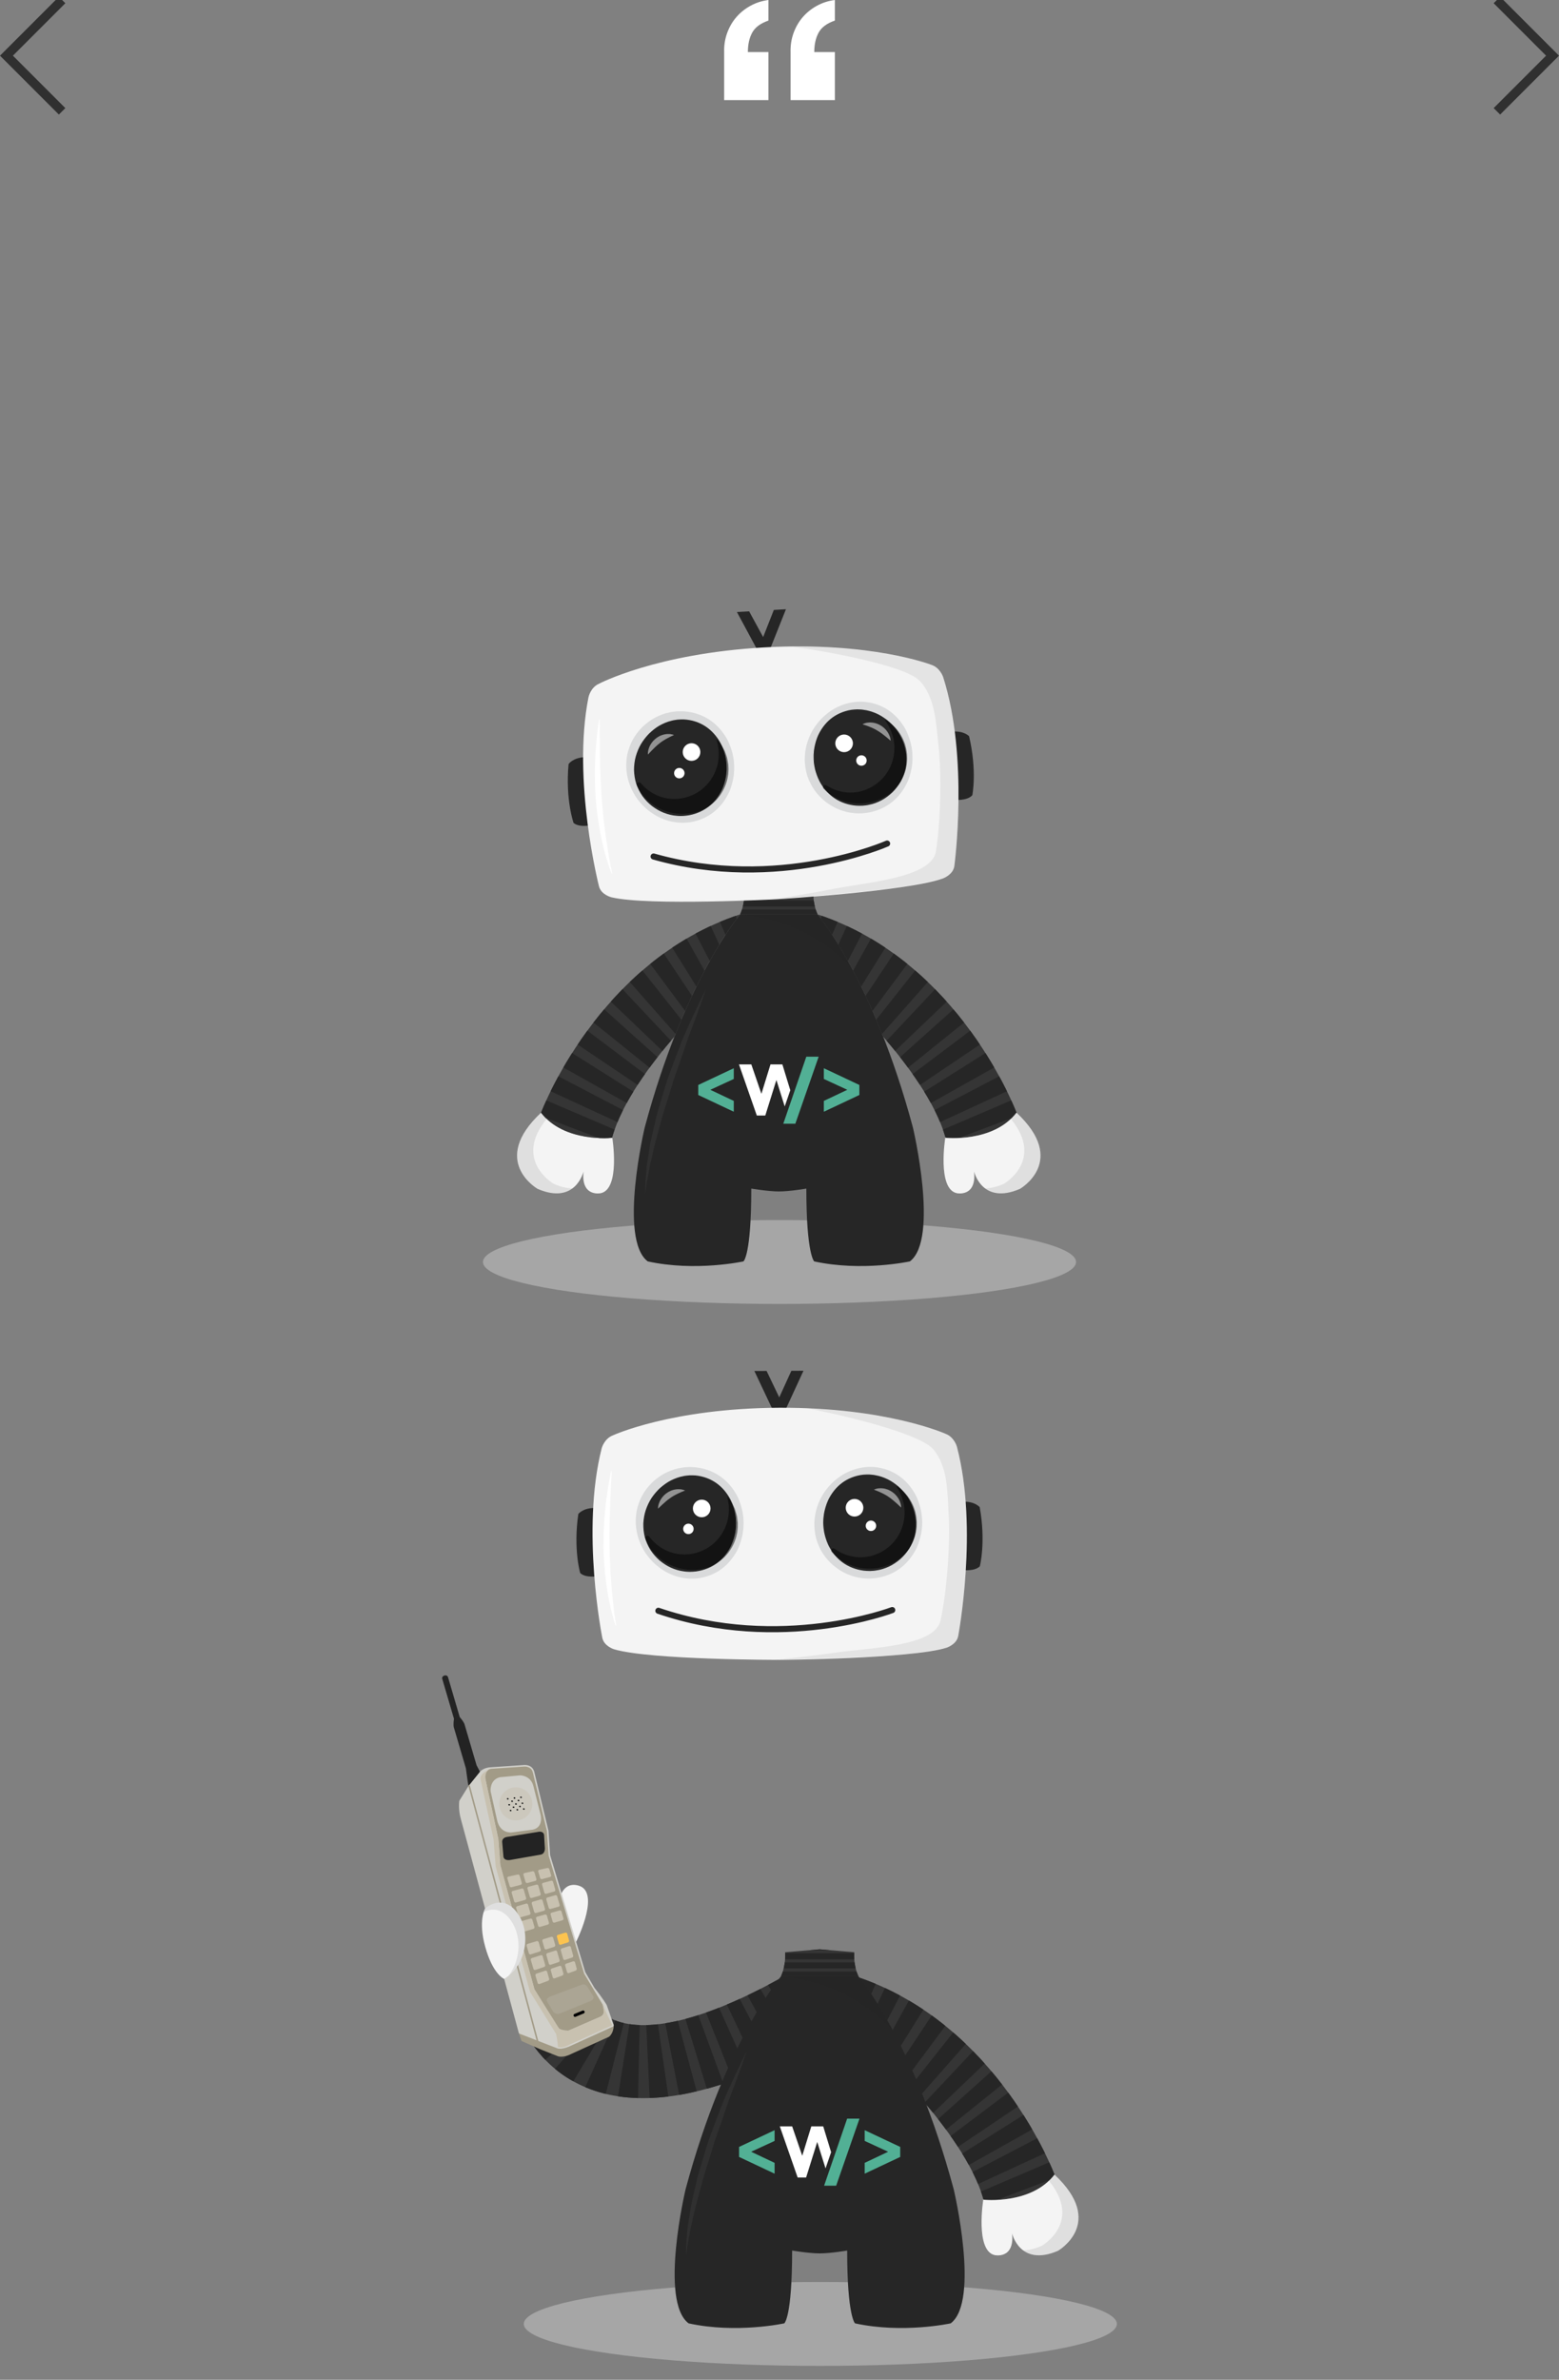 <?xml version="1.0" encoding="utf-8"?>
<!-- Generator: Adobe Illustrator 17.0.0, SVG Export Plug-In . SVG Version: 6.00 Build 0)  -->
<!DOCTYPE svg PUBLIC "-//W3C//DTD SVG 1.1//EN" "http://www.w3.org/Graphics/SVG/1.1/DTD/svg11.dtd">
<svg version="1.1" id="Layer_1" xmlns="http://www.w3.org/2000/svg" xmlns:xlink="http://www.w3.org/1999/xlink" x="0px" y="0px"
	 width="512px" height="781.25px" viewBox="0 0 512 781.25" enable-background="new 0 0 512 781.25" xml:space="preserve">
<rect x="0" y="0" width="512" height="781.25" fill="#808080" stroke="none"/>
<g>
	<g>
		<path fill="#FFFFFF" d="M237.828,32.87V17.202c-0.07-2.252,0.255-4.367,0.973-6.35c0.717-1.977,1.723-3.72,3.02-5.222
			c1.298-1.5,2.85-2.748,4.66-3.738c1.808-0.988,3.77-1.62,5.888-1.893v6.758c-2.595,0.887-4.37,2.202-5.325,3.942
			s-1.432,3.875-1.432,6.4h6.758v15.77L237.828,32.87L237.828,32.87z M259.638,32.87V17.202c-0.068-2.252,0.258-4.367,0.973-6.35
			c0.717-1.977,1.725-3.72,3.022-5.222c1.295-1.5,2.85-2.748,4.658-3.738c1.81-0.988,3.773-1.62,5.89-1.893v6.758
			c-2.595,0.887-4.37,2.202-5.325,3.942c-0.957,1.74-1.435,3.875-1.435,6.4h6.76v15.77L259.638,32.87L259.638,32.87z"/>
	</g>
</g>
<g>
	<polygon fill="#303030" points="492.664,37.612 490.543,35.491 507.758,18.276 490.543,1.061 492.664,-1.061 512,18.276 	"/>
</g>
<g>
	<polygon fill="#303030" points="19.336,37.612 0,18.276 19.336,-1.061 21.458,1.061 4.242,18.276 21.458,35.491 	"/>
</g>
<g>
	<g>
		<path fill="#262626" d="M192.064,248.579c-3.87,0.108-5.331,2.24-5.331,2.24c-1.075,11.716,1.636,19.337,1.636,19.337
			c1.956,1.639,5.87,0.704,5.87,0.704L192.064,248.579z"/>
		<path fill="#262626" d="M312.674,240.21c3.848-0.429,5.59,1.48,5.59,1.48c2.687,11.454,1.056,19.378,1.056,19.378
			c-1.71,1.894-5.716,1.51-5.716,1.51L312.674,240.21z"/>
	</g>
	<g>
		<g>
			<path id="SVGID_1_" fill="#353535" d="M267.161,292.259l-11.365-0.947l-11.365,0.947c0,0,0.412,3.979-1.354,7.904h25.438
				C266.704,296.237,267.161,292.259,267.161,292.259z"/>
		</g>
		<g>
			<defs>
				<path id="SVGID_2_" d="M267.161,292.259l-11.365-0.947l-11.365,0.947c0,0,0.412,3.979-1.354,7.904h25.438
					C266.704,296.237,267.161,292.259,267.161,292.259z"/>
			</defs>
			<clipPath id="SVGID_3_">
				<use xlink:href="#SVGID_2_"  overflow="visible"/>
			</clipPath>
			
				<line clip-path="url(#SVGID_3_)" fill="none" stroke="#262626" stroke-width="30" stroke-miterlimit="10" stroke-dasharray="2,1" x1="255.774" y1="289.584" x2="255.774" y2="303.251"/>
		</g>
	</g>
	<ellipse opacity="0.3" fill="#FFFFFF" enable-background="new    " cx="256" cy="414.293" rx="97.39" ry="13.772"/>
	<g>
		<path fill="#F4F4F4" d="M201.004,373.515c0,0-15.632,1.705-23.305-8.242c-17.053,15.916-1.137,25.011-1.137,25.011
			c12.505,5.4,15.063-5.684,15.063-5.684c-0.853,8.526,5.684,7.105,5.684,7.105c6.495-1.412,3.791-18.177,3.756-18.392
			C201.046,373.38,201.022,373.448,201.004,373.515z"/>
	</g>
	<path opacity="0.1" fill="#262626" enable-background="new    " d="M181.856,388.637c0,0-13.457-7.707-2.318-21.339
		c-0.649-0.617-1.268-1.285-1.839-2.025c-17.053,15.916-1.137,25.011-1.137,25.011c5.578,2.409,9.173,1.535,11.448-0.169
		C186.289,390.099,184.258,389.674,181.856,388.637z"/>
	<path fill="#262626" d="M299.815,370.131c-13.128-48.852-31.322-69.968-31.322-69.968h-12.697h-12.697
		c0,0-18.238,21.116-31.366,69.968c0,0-8.684,36.648,1,43.965c15.71,3.439,31.42,0,31.42,0s2.582-1.864,2.582-23.901
		c0,0,5.595,0.937,9.039,0.937c3.602,0,9.039-0.937,9.039-0.937c0,21.691,2.582,23.901,2.582,23.901c15.71,3.439,31.42,0,31.42,0
		C308.499,406.779,299.815,370.131,299.815,370.131z"/>
	<polygon fill="#262626" points="252.681,213.632 248.975,213.844 242.022,200.919 246.025,200.69 250.633,209.139 254.141,200.227 
		258.118,200 	"/>
	<g>
		<path fill="#F4F4F4" d="M309.735,222.23c0,0-1.01-3.089-3.912-3.997c0,0-19.753-7.706-55.063-5.689
			c-35.31,2.015-54.058,11.919-54.058,11.919c-2.78,1.232-3.432,4.416-3.432,4.416c-5.451,27.328,3.452,62.111,3.452,62.111
			c0.716,2.763,4.092,3.576,4.092,3.576c12.081,2.885,54.685,0.615,54.685,0.615s42.586-2.593,54.26-6.835
			c0,0,3.262-1.192,3.659-4.019C313.418,284.328,318.261,248.76,309.735,222.23z"/>
		<g>
			<path fill="#FFFFFF" d="M196.918,236.209c0,0,0.007,0.203,0.02,0.583c0.006,0.379,0.05,0.94,0.035,1.644
				c-0.004,0.706-0.008,1.563-0.014,2.546c-0.024,0.987,0.057,2.085,0.044,3.275c0.005,0.594,0.01,1.213,0.016,1.854
				c-0.001,0.639-0.02,1.297,0.014,1.981c0.041,1.364,0.083,2.799,0.085,4.28c0.055,1.482,0.168,3.009,0.18,4.562
				c0.098,1.549,0.198,3.122,0.298,4.695c0.135,1.569,0.205,3.146,0.389,4.686c0.189,1.538,0.268,3.069,0.486,4.531
				c0.179,1.469,0.357,2.888,0.547,4.235c0.204,1.346,0.396,2.619,0.574,3.794c0.198,1.177,0.379,2.256,0.54,3.213
				c0.156,0.963,0.341,1.789,0.477,2.478c0.169,0.676,0.243,1.233,0.335,1.597c0.083,0.368,0.128,0.565,0.128,0.565l-0.183,0.08
				c0,0-0.316-0.742-0.787-2.065c-0.457-1.328-1.069-3.239-1.675-5.569c-0.288-1.168-0.61-2.432-0.887-3.783
				c-0.281-1.35-0.572-2.775-0.801-4.262c-0.272-1.48-0.455-3.024-0.661-4.59c-0.213-1.566-0.312-3.169-0.474-4.765
				c-0.076-1.603-0.152-3.206-0.227-4.783c-0.006-1.579-0.012-3.133-0.018-4.638c0.056-1.503,0.11-2.955,0.162-4.333
				c0.036-1.378,0.2-2.675,0.283-3.875c0.108-1.198,0.166-2.302,0.313-3.267c0.125-0.968,0.234-1.812,0.323-2.507
				c0.179-1.39,0.282-2.185,0.282-2.185L196.918,236.209z"/>
		</g>
		<path opacity="0.08" fill="#262626" enable-background="new    " d="M253.548,295.277c1.247-0.059,1.952-0.096,1.952-0.096
			c35.839-3.318,37.121-2.682,54.26-6.835c0,0,3.262-1.192,3.659-4.019c0,0,4.843-35.568-3.683-62.098c0,0-1.01-3.089-3.912-3.997
			c0,0-16.437-6.406-46.115-6.004c6.576,0.761,37.112,5.726,42.358,11.309c5.126,5.456,5.33,13.96,6.141,21.019
			c1.09,9.49,0.714,25.5-0.836,34.936c-1.432,8.715-22.672,10.123-33.904,12.36C266.865,293.168,260.2,294.246,253.548,295.277z"/>
	</g>
	<g>
		<g>
			<g>
				<circle fill="#D9DADB" cx="223.641" cy="251.921" r="17.386"/>
				<g>
					<path fill="#D9DADB" d="M241.099,250.929c0,0,0.007,0.427,0.019,1.226c0.025,0.399-0.013,0.894-0.071,1.479
						c-0.032,0.291-0.038,0.608-0.08,0.941c-0.055,0.331-0.113,0.683-0.175,1.054c-0.302,1.467-0.713,3.293-1.719,5.185
						c-0.978,1.886-2.404,3.923-4.487,5.62c-2.074,1.691-4.805,2.975-7.848,3.477c-0.776,0.096-1.512,0.171-2.357,0.195
						c-0.758-0.03-1.494-0.014-2.329-0.154c-1.641-0.168-3.192-0.647-4.726-1.265c-1.531-0.63-2.94-1.547-4.286-2.545
						c-1.316-1.049-2.506-2.265-3.554-3.616c-1.025-1.37-1.859-2.89-2.519-4.497c-0.646-1.616-1.032-3.336-1.231-5.087
						c-0.128-1.713-0.07-3.543,0.278-5.282c0.401-1.727,1.008-3.407,1.859-4.957c0.88-1.529,1.958-2.932,3.201-4.147
						c1.27-1.181,2.649-2.234,4.156-3.018c1.503-0.775,3.082-1.382,4.692-1.674c0.794-0.203,1.604-0.251,2.396-0.342
						c0.123-0.009,0.146-0.02,0.35-0.027l0.281,0.002l0.559,0.003c0.379,0.011,0.724-0.015,1.124,0.026
						c3.197,0.224,5.984,1.22,8.255,2.686c2.259,1.469,3.905,3.336,5.088,5.104c1.214,1.768,1.83,3.537,2.295,4.963
						c0.103,0.363,0.201,0.706,0.293,1.029c0.079,0.326,0.12,0.639,0.184,0.924c0.121,0.572,0.214,1.06,0.234,1.463l0.117,1.229
						L241.099,250.929z M240.899,250.934c0-0.001-0.051-0.421-0.146-1.209c-0.029-0.397-0.133-0.876-0.266-1.437
						c-0.099-0.569-0.318-1.194-0.574-1.887c-0.51-1.381-1.356-2.991-2.664-4.546c-1.295-1.56-3.06-3.052-5.218-4.191
						c-2.144-1.114-4.755-1.914-7.42-2.053c-2.847-0.104-5.714,0.436-8.433,1.77c-1.358,0.654-2.611,1.557-3.782,2.578
						c-1.151,1.052-2.137,2.295-3.002,3.635c-0.84,1.359-1.471,2.856-1.923,4.418c-0.439,1.575-0.627,3.17-0.641,4.868
						c0.076,1.651,0.324,3.306,0.838,4.893c0.562,1.564,1.32,3.06,2.306,4.387c1.012,1.301,2.173,2.479,3.494,3.409
						c1.331,0.911,2.758,1.639,4.238,2.111c1.471,0.452,2.995,0.78,4.433,0.805c0.695,0.074,1.485-0.009,2.232-0.031
						c0.654-0.052,1.401-0.155,2.072-0.27c2.74-0.525,5.168-1.64,7.186-3.015c2.008-1.397,3.588-3.084,4.694-4.787
						c1.122-1.697,1.78-3.394,2.126-4.826c0.175-0.719,0.321-1.365,0.352-1.939c0.066-0.57,0.113-1.057,0.096-1.459
						C240.898,251.36,240.899,250.937,240.899,250.934z"/>
				</g>
			</g>
			<g>
				<circle fill="#262626" cx="223.641" cy="251.921" r="14.902"/>
				<g>
					<path fill="#262626" d="M238.619,251.071c0,0,0.008,0.366,0.022,1.051c0.023,0.342-0.007,0.767-0.053,1.27
						c-0.026,0.25-0.03,0.523-0.064,0.809c-0.045,0.285-0.093,0.587-0.144,0.907c-0.244,1.267-0.614,2.827-1.445,4.474
						c-0.818,1.639-2.032,3.411-3.815,4.908c-1.776,1.493-4.13,2.638-6.775,3.138c-0.679,0.107-1.302,0.196-2.067,0.241
						c-0.653-0.002-1.267,0.039-2.025-0.057c-1.473-0.098-2.847-0.46-4.228-0.984c-1.372-0.528-2.658-1.3-3.863-2.192
						c-1.185-0.925-2.248-2.024-3.149-3.254c-0.878-1.25-1.559-2.635-2.066-4.079c-0.461-1.477-0.675-2.961-0.731-4.531
						c0.007-1.429,0.177-3.017,0.579-4.441c0.412-1.436,0.979-2.815,1.72-4.085c0.763-1.257,1.66-2.411,2.676-3.441
						c1.049-0.988,2.157-1.919,3.401-2.617c1.24-0.686,2.545-1.262,3.898-1.569c0.667-0.202,1.351-0.274,2.024-0.379
						c0.756-0.062,1.297-0.072,1.976-0.07c2.74,0.129,5.157,0.963,7.112,2.224c1.946,1.264,3.356,2.882,4.358,4.412
						c1.014,1.539,1.558,3.045,1.947,4.274c0.087,0.311,0.17,0.606,0.248,0.883c0.067,0.28,0.101,0.548,0.157,0.793
						c0.105,0.49,0.185,0.909,0.203,1.255l0.103,1.054L238.619,251.071z M238.419,251.076c0-0.001-0.043-0.36-0.123-1.035
						c-0.024-0.34-0.112-0.751-0.225-1.231c-0.083-0.488-0.275-1.022-0.496-1.615c-0.446-1.177-1.156-2.566-2.303-3.876
						c-1.123-1.323-2.635-2.583-4.476-3.555c-1.829-0.951-4.039-1.656-6.323-1.838c-2.43-0.169-4.953,0.125-7.388,1.223
						c-1.212,0.534-2.359,1.28-3.403,2.18c-1.036,0.913-1.907,2.026-2.641,3.229c-0.708,1.223-1.202,2.568-1.521,3.951
						c-0.273,1.416-0.314,2.765-0.209,4.259c0.18,1.346,0.51,2.755,1.042,4.023c0.54,1.274,1.223,2.474,2.069,3.536
						c0.865,1.043,1.818,1.995,2.892,2.768c1.089,0.744,2.234,1.382,3.442,1.798c1.196,0.393,2.458,0.723,3.623,0.79
						c0.553,0.088,1.248,0.043,1.884,0.049c0.52-0.019,1.168-0.083,1.729-0.157c2.311-0.382,4.379-1.292,6.111-2.427
						c1.724-1.155,3.087-2.575,4.055-4.012c0.993-1.428,1.538-2.888,1.851-4.106c0.153-0.614,0.283-1.166,0.312-1.656
						c0.059-0.487,0.102-0.903,0.089-1.249C238.416,251.44,238.419,251.078,238.419,251.076z"/>
				</g>
			</g>
			<circle fill="#FFFFFF" cx="227.112" cy="246.887" r="2.896"/>
			<circle fill="#FFFFFF" cx="223.097" cy="253.814" r="1.716"/>
			<g opacity="0.5">
				<path fill="#FFFFFF" d="M221.353,241.276c0,0-0.168,0.101-0.466,0.247c-0.149,0.069-0.329,0.16-0.539,0.24
					c-0.217,0.076-0.411,0.224-0.642,0.323c-0.225,0.116-0.46,0.22-0.709,0.375c-0.244,0.153-0.518,0.257-0.767,0.435
					c-0.249,0.175-0.529,0.302-0.776,0.498c-0.253,0.184-0.523,0.346-0.762,0.556c-1.011,0.758-1.925,1.682-2.654,2.43
					c-0.747,0.794-1.245,1.323-1.245,1.323s-0.114-0.799,0.249-1.896c0.315-1.105,1.159-2.483,2.43-3.441
					c0.306-0.249,0.648-0.451,0.99-0.636c0.329-0.206,0.704-0.315,1.045-0.449c0.339-0.141,0.703-0.177,1.027-0.248
					c0.32-0.074,0.657-0.067,0.951-0.071c0.292-0.001,0.567-0.011,0.784,0.042c0.221,0.035,0.417,0.087,0.577,0.124
					C221.167,241.211,221.353,241.276,221.353,241.276z"/>
			</g>
			<g opacity="0.5">
				<path d="M235.43,242.811c0.604,1.483,0.991,3.081,1.087,4.769c0.469,8.217-5.812,15.258-14.028,15.727
					c-5.095,0.291-9.734-2.016-12.638-5.768c2.337,5.736,8.111,9.632,14.64,9.259c8.217-0.469,14.498-7.511,14.028-15.727
					C238.341,247.949,237.21,245.11,235.43,242.811z"/>
				<g>
					<path d="M235.524,242.777c0.183,0.409,0.386,0.805,0.552,1.223c0.141,0.429,0.322,0.858,0.432,1.299
						c0.238,0.882,0.44,1.77,0.492,2.71c0.015,0.451,0.076,0.878,0.052,1.348c-0.023,0.467-0.034,0.943-0.073,1.411l-0.203,1.382
						l-0.335,1.361c-0.288,0.89-0.627,1.769-1.066,2.603c-0.432,0.835-0.937,1.64-1.532,2.375c-0.277,0.386-0.596,0.734-0.925,1.077
						l-0.487,0.52l-0.533,0.473c-0.356,0.315-0.717,0.625-1.116,0.887c-0.39,0.273-0.769,0.564-1.192,0.785
						c-0.815,0.495-1.684,0.898-2.578,1.234c-0.456,0.141-0.908,0.298-1.369,0.422l-1.402,0.294
						c-0.472,0.065-0.948,0.106-1.421,0.158l-0.178,0.016l-0.089,0.008h-0.15l-0.334-0.008l-0.668-0.015
						c-0.851,0.031-1.894-0.183-2.842-0.316c-0.914-0.264-1.848-0.46-2.708-0.869c-0.896-0.32-1.698-0.833-2.523-1.29
						c-0.753-0.571-1.541-1.094-2.192-1.779c-0.711-0.618-1.273-1.378-1.865-2.098l1.26-0.726c0.36,0.939,0.766,1.874,1.315,2.733
						c0.539,0.862,1.162,1.684,1.888,2.411c0.709,0.744,1.509,1.409,2.386,1.957c0.858,0.583,1.818,0.996,2.786,1.361
						c0.979,0.344,2.002,0.551,3.03,0.668c1.029,0.072,2.078,0.096,3.085-0.085c0.526-0.079,1.055-0.158,1.528-0.309l0.727-0.194
						c0.24-0.078,0.478-0.178,0.717-0.265l0.711-0.272l0.682-0.337c0.463-0.204,0.887-0.483,1.314-0.75
						c0.849-0.541,1.621-1.186,2.358-1.856c0.358-0.347,0.683-0.727,1.039-1.075c0.305-0.394,0.633-0.77,0.922-1.175
						c0.565-0.818,1.098-1.665,1.493-2.582c0.197-0.458,0.405-0.913,0.539-1.395l0.238-0.711c0.066-0.241,0.112-0.487,0.17-0.731
						c0.053-0.245,0.117-0.488,0.162-0.735l0.091-0.747c0.079-0.498,0.098-1.001,0.11-1.506l0.014-0.379
						c0.004-0.04,0.001-0.178,0.011-0.138l-0.019-0.198l-0.074-0.791c-0.071-0.516-0.05-1.082-0.175-1.559
						c-0.237-0.963-0.416-1.964-0.843-2.918c-0.307-1.004-0.915-1.855-1.385-2.812L235.524,242.777z M235.509,242.75
						c0.655,0.834,1.407,1.642,1.873,2.626c0.242,0.486,0.581,0.928,0.747,1.461l0.553,1.584c0.188,0.535,0.227,1.045,0.335,1.571
						l0.138,0.783l0.034,0.196l0.016,0.259l0.019,0.415c0.028,0.554,0.063,1.111,0,1.665l-0.059,0.834
						c-0.035,0.276-0.09,0.55-0.135,0.825c-0.05,0.275-0.089,0.552-0.148,0.825l-0.222,0.809c-0.133,0.546-0.354,1.061-0.563,1.581
						c-0.425,1.037-0.982,2.017-1.621,2.94c-0.33,0.453-0.702,0.875-1.054,1.312c-0.396,0.397-0.782,0.806-1.208,1.169
						c-0.855,0.724-1.776,1.37-2.775,1.865c-0.498,0.249-0.99,0.505-1.518,0.682l-0.776,0.293c-0.263,0.083-0.533,0.147-0.799,0.22
						c-0.267,0.069-0.529,0.147-0.8,0.206l-0.827,0.135c-0.556,0.11-1.082,0.134-1.61,0.16c-1.097,0.078-2.179,0.014-3.253-0.125
						c-1.076-0.134-2.125-0.407-3.153-0.738c-1.015-0.365-2.017-0.787-2.948-1.344c-0.935-0.546-1.837-1.163-2.651-1.891
						c-0.835-0.707-1.561-1.536-2.232-2.407c-0.676-0.873-1.215-1.844-1.705-2.843c-0.176-0.358-0.028-0.791,0.33-0.966
						c0.286-0.14,0.62-0.074,0.832,0.141l0.097,0.099c0.596,0.606,1.125,1.268,1.803,1.779c0.614,0.58,1.354,0.996,2.044,1.466
						c0.749,0.375,1.467,0.809,2.268,1.059c0.766,0.339,1.596,0.471,2.398,0.682c0.819,0.066,1.532,0.245,2.47,0.186l0.668-0.008
						l0.334-0.004h0.042h0.021h0.01c0.063-0.002-0.074,0.002-0.056,0.001l0.077-0.01l0.154-0.02l1.233-0.141l1.213-0.26
						c0.398-0.11,0.788-0.25,1.182-0.371c0.773-0.287,1.542-0.6,2.26-1.015c0.376-0.179,0.71-0.426,1.057-0.654
						c0.356-0.217,0.677-0.479,0.996-0.746l0.49-0.388l0.449-0.434c0.305-0.285,0.605-0.576,0.864-0.904
						c0.56-0.621,1.042-1.311,1.486-2.022c0.446-0.714,0.806-1.478,1.126-2.262l0.428-1.199l0.313-1.24
						c0.077-0.414,0.127-0.828,0.195-1.247c0.068-0.417,0.053-0.883,0.083-1.322c0.033-0.842-0.01-1.726-0.128-2.589
						c-0.118-0.857-0.33-1.716-0.575-2.582l-0.002-0.006c-0.015-0.053,0.016-0.108,0.069-0.124
						C235.443,242.704,235.485,242.719,235.509,242.75z"/>
				</g>
			</g>
		</g>
		<g>
			<g>
				<circle fill="#D9DADB" cx="282.195" cy="248.578" r="17.386"/>
				<g>
					<path fill="#D9DADB" d="M299.653,247.586c0,0,0.008,0.427,0.023,1.226c0.026,0.399-0.01,0.894-0.065,1.48
						c-0.031,0.291-0.036,0.609-0.078,0.942c-0.054,0.331-0.112,0.683-0.174,1.056c-0.299,1.469-0.71,3.297-1.715,5.192
						c-0.975,1.891-2.397,3.933-4.475,5.65c-2.068,1.712-4.791,3.029-7.849,3.602c-0.379,0.086-0.772,0.105-1.161,0.16
						c-0.409,0.036-0.745,0.118-1.222,0.114c-0.761-0.002-1.483,0.046-2.351-0.065c-1.693-0.112-3.287-0.531-4.882-1.132
						c-1.587-0.607-3.076-1.496-4.472-2.525c-1.374-1.066-2.604-2.337-3.653-3.756c-1.022-1.443-1.816-3.044-2.411-4.713
						c-0.544-1.706-0.804-3.431-0.879-5.243c-0.001-1.673,0.186-3.505,0.645-5.166c0.473-1.671,1.128-3.277,1.991-4.754
						c0.888-1.462,1.932-2.805,3.119-3.997c1.224-1.145,2.519-2.216,3.968-3.016c1.445-0.787,2.962-1.445,4.531-1.791
						c0.774-0.23,1.567-0.307,2.347-0.425c0.481-0.067,0.779-0.037,1.174-0.06c0.378-0.002,0.727-0.041,1.121-0.013
						c3.159,0.155,5.961,1.118,8.232,2.562c2.263,1.45,3.911,3.311,5.098,5.073c1.215,1.765,1.83,3.532,2.298,4.956
						c0.104,0.362,0.202,0.705,0.294,1.028c0.08,0.325,0.121,0.638,0.186,0.923c0.123,0.571,0.217,1.058,0.239,1.462
						c0.079,0.801,0.122,1.228,0.122,1.228L299.653,247.586z M299.454,247.593c0,0-0.049-0.421-0.142-1.211
						c-0.028-0.398-0.13-0.877-0.261-1.438c-0.097-0.57-0.316-1.196-0.571-1.89c-0.507-1.383-1.354-2.995-2.661-4.553
						c-1.293-1.566-3.054-3.062-5.208-4.221c-2.144-1.136-4.74-1.969-7.443-2.177c-2.847-0.191-5.82,0.187-8.662,1.493
						c-1.417,0.637-2.752,1.523-3.97,2.579c-1.207,1.075-2.226,2.377-3.084,3.785c-0.828,1.431-1.411,3.003-1.792,4.621
						c-0.329,1.653-0.388,3.246-0.275,4.984c0.2,1.589,0.575,3.239,1.19,4.736c0.627,1.501,1.424,2.916,2.414,4.171
						c1.012,1.232,2.133,2.356,3.396,3.269c1.28,0.881,2.628,1.636,4.051,2.131c1.41,0.469,2.892,0.857,4.278,0.938
						c0.662,0.103,1.467,0.051,2.21,0.058c0.627-0.025,1.381-0.101,2.046-0.191c2.725-0.455,5.16-1.536,7.185-2.891
						c2.014-1.377,3.598-3.06,4.707-4.758c1.123-1.694,1.78-3.389,2.129-4.819c0.176-0.718,0.322-1.364,0.356-1.937
						c0.068-0.569,0.117-1.056,0.101-1.459c0.005-0.8,0.007-1.227,0.007-1.227L299.454,247.593z"/>
				</g>
			</g>
			<g>
				<circle fill="#262626" cx="282.195" cy="248.578" r="14.902"/>
				<g>
					<path fill="#262626" d="M267.417,249.417c0,0,0.044,0.363,0.128,1.044c0.026,0.345,0.116,0.754,0.23,1.23
						c0.085,0.484,0.276,1.017,0.499,1.61c0.449,1.175,1.157,2.563,2.306,3.869c1.125,1.317,2.641,2.573,4.485,3.524
						c1.85,0.931,4.007,1.6,6.347,1.716c0.566,0.01,1.217-0.001,1.736-0.041c0.631-0.078,1.327-0.113,1.867-0.263
						c1.15-0.2,2.367-0.671,3.51-1.198c1.154-0.551,2.218-1.315,3.215-2.178c0.98-0.89,1.818-1.944,2.559-3.079
						c1.433-2.305,2.222-5.063,2.229-7.891c-0.061-1.441-0.259-2.816-0.69-4.18c-0.475-1.338-1.119-2.618-1.961-3.752
						c-0.865-1.111-1.858-2.118-2.991-2.907c-1.14-0.775-2.364-1.385-3.629-1.778c-2.544-0.813-5.085-0.818-7.479-0.374
						c-2.249,0.44-4.364,1.392-6.073,2.546c-1.718,1.175-3.077,2.599-4.042,4.041c-0.991,1.432-1.538,2.893-1.847,4.113
						c-0.152,0.614-0.282,1.167-0.309,1.661c-0.058,0.49-0.098,0.908-0.083,1.249c-0.003,0.681-0.004,1.044-0.004,1.044
						L267.417,249.417z M267.217,249.433c0,0-0.006-0.368-0.018-1.058c-0.022-0.346,0.011-0.771,0.059-1.27
						c0.028-0.249,0.031-0.52,0.066-0.805c0.046-0.284,0.094-0.587,0.146-0.906c0.247-1.265,0.616-2.823,1.448-4.468
						c0.821-1.634,2.038-3.402,3.827-4.879c1.799-1.475,4.105-2.579,6.813-3.019c0.675-0.079,1.214-0.131,1.972-0.155
						c0.681,0.027,1.369,0.021,2.054,0.146c1.379,0.152,2.741,0.575,4.051,1.116c1.315,0.551,2.522,1.351,3.677,2.213
						c1.127,0.908,2.15,1.953,3.051,3.115c0.881,1.177,1.602,2.482,2.174,3.862c0.563,1.381,0.909,2.899,1.083,4.374
						c0.119,1.511,0.078,3.049-0.213,4.557c-0.34,1.492-0.859,2.945-1.589,4.287c-0.756,1.324-1.686,2.538-2.758,3.591
						c-1.096,1.024-2.286,1.937-3.589,2.618c-1.312,0.678-2.636,1.193-4.088,1.458c-0.743,0.181-1.357,0.211-2.005,0.287
						c-0.765,0.042-1.394,0.025-2.081-0.005c-2.685-0.195-5.154-1.065-7.088-2.346c-1.942-1.284-3.349-2.907-4.349-4.442
						c-1.013-1.542-1.558-3.05-1.945-4.281c-0.087-0.312-0.169-0.607-0.247-0.885c-0.067-0.281-0.101-0.551-0.156-0.797
						c-0.103-0.494-0.182-0.913-0.198-1.255c-0.064-0.683-0.098-1.047-0.098-1.047L267.217,249.433z"/>
				</g>
			</g>
			<circle fill="#FFFFFF" cx="277.216" cy="244.026" r="2.896"/>
			<circle fill="#FFFFFF" cx="282.91" cy="249.663" r="1.716"/>
			<g opacity="0.5">
				<path fill="#FFFFFF" d="M283.257,237.742c0,0,0.177-0.086,0.487-0.203c0.155-0.055,0.343-0.129,0.559-0.189
					c0.209-0.077,0.484-0.098,0.774-0.13c0.293-0.03,0.626-0.076,0.953-0.038c0.33,0.034,0.695,0.028,1.048,0.129
					c0.354,0.094,0.739,0.159,1.089,0.327c0.361,0.145,0.723,0.307,1.056,0.519c1.371,0.808,2.366,2.08,2.805,3.142
					c0.485,1.048,0.463,1.855,0.463,1.855s-0.555-0.469-1.387-1.173c-0.81-0.66-1.823-1.474-2.914-2.112
					c-0.261-0.182-0.548-0.312-0.82-0.466c-0.267-0.167-0.56-0.262-0.828-0.407c-0.267-0.149-0.552-0.221-0.811-0.345
					c-0.264-0.126-0.51-0.203-0.747-0.292c-0.241-0.072-0.45-0.196-0.675-0.248c-0.217-0.055-0.407-0.125-0.563-0.177
					C283.436,237.823,283.257,237.742,283.257,237.742z"/>
			</g>
			<g opacity="0.5">
				<path d="M290.727,236.374c2.142,2.419,3.526,5.54,3.724,9.016c0.469,8.217-5.812,15.258-14.029,15.727
					c-3.476,0.198-6.735-0.821-9.381-2.674c2.922,3.299,7.262,5.283,12.003,5.013c8.217-0.469,14.498-7.511,14.029-15.727
					C296.803,242.988,294.337,238.901,290.727,236.374z"/>
				<g>
					<path d="M290.805,236.311c0.311,0.329,0.639,0.639,0.936,0.985c0.277,0.363,0.596,0.712,0.845,1.099
						c0.519,0.759,1.015,1.554,1.37,2.416c0.194,0.425,0.365,0.859,0.5,1.308c0.161,0.441,0.278,0.895,0.38,1.354
						c0.125,0.455,0.188,0.921,0.256,1.389l0.052,0.351c0.008,0.074,0.02,0.083,0.024,0.21l0.01,0.169l0.036,0.676l0.026,0.678
						l-0.041,0.728c-0.023,0.489-0.054,0.978-0.147,1.441c-0.123,0.947-0.383,1.874-0.694,2.778
						c-0.318,0.906-0.729,1.776-1.202,2.614c-0.262,0.403-0.514,0.814-0.788,1.21l-0.895,1.135l-1,1.046
						c-0.353,0.328-0.727,0.636-1.097,0.946c-0.772,0.581-1.58,1.113-2.441,1.554c-0.858,0.442-1.758,0.809-2.689,1.062
						c-0.457,0.156-0.931,0.248-1.405,0.335c-0.471,0.104-0.945,0.179-1.426,0.207l-0.717,0.065l-0.179,0.016
						c-0.144,0.01-0.137,0.002-0.213,0.004l-0.338-0.001c-0.449,0-0.892,0.007-1.402-0.051c-0.496-0.034-0.983-0.087-1.448-0.183
						c-0.474-0.071-0.941-0.176-1.399-0.316c-0.923-0.248-1.811-0.61-2.665-1.025c-0.853-0.419-1.661-0.921-2.418-1.487l0.938-1.052
						l1.004,1.119c0.363,0.346,0.747,0.672,1.121,1.013c0.39,0.32,0.82,0.588,1.23,0.888c0.418,0.288,0.882,0.499,1.323,0.754
						c0.91,0.453,1.87,0.826,2.87,1.047c0.49,0.159,1.004,0.199,1.512,0.265c0.508,0.087,1.02,0.099,1.534,0.093l0.77-0.001
						c0.227-0.008,0.511-0.055,0.764-0.081l0.781-0.092c0.252-0.049,0.497-0.106,0.744-0.167l0.737-0.183l0.723-0.256
						c0.49-0.147,0.948-0.377,1.401-0.609c0.913-0.449,1.755-1.024,2.541-1.65c0.401-0.303,0.746-0.676,1.12-1.006
						c0.351-0.357,0.669-0.745,1.004-1.112c0.599-0.799,1.168-1.609,1.633-2.482c0.45-0.877,0.878-1.77,1.15-2.717
						c0.149-0.469,0.304-0.937,0.385-1.425l0.154-0.724l0.081-0.735l0.076-0.737l0.008-0.742c0.003-0.228,0.017-0.539,0.011-0.7
						l-0.07-0.783l-0.07-0.783c-0.031-0.254-0.096-0.476-0.142-0.717c-0.107-0.471-0.16-0.954-0.34-1.427
						c-0.269-0.964-0.675-1.885-1.129-2.787c-0.476-0.893-1.042-1.737-1.667-2.553c-0.341-0.381-0.673-0.777-1.027-1.154
						c-0.384-0.343-0.752-0.712-1.135-1.072L290.805,236.311z M290.784,236.292c0.441,0.287,0.897,0.566,1.338,0.87
						c0.417,0.331,0.817,0.687,1.23,1.034c0.393,0.366,0.745,0.775,1.123,1.165c0.362,0.403,0.648,0.866,0.977,1.301
						c0.602,0.905,1.117,1.879,1.498,2.91c0.228,0.497,0.361,1.051,0.505,1.597c0.066,0.271,0.153,0.553,0.199,0.817l0.111,0.779
						l0.111,0.779c0.037,0.36,0.026,0.575,0.041,0.871l0.018,0.83l-0.063,0.829l-0.073,0.829l-0.151,0.819
						c-0.083,0.551-0.233,1.085-0.4,1.617c-0.332,1.06-0.787,2.083-1.355,3.035c-0.27,0.484-0.621,0.919-0.928,1.377
						c-0.34,0.436-0.727,0.835-1.087,1.25c-0.408,0.372-0.797,0.761-1.217,1.112c-0.443,0.325-0.854,0.688-1.32,0.974
						c-0.916,0.593-1.876,1.113-2.889,1.493c-0.504,0.196-1.008,0.383-1.531,0.517l-0.775,0.222l-0.8,0.149l-0.796,0.15
						l-0.782,0.076c-0.269,0.022-0.504,0.059-0.8,0.068l-0.802-0.003c-0.535,0.014-1.07,0.009-1.601-0.073
						c-0.531-0.066-1.068-0.093-1.588-0.229c-1.055-0.197-2.083-0.523-3.088-0.913c-0.486-0.23-0.999-0.419-1.468-0.688
						c-0.463-0.28-0.943-0.538-1.395-0.841c-0.435-0.325-0.882-0.641-1.31-0.981l-1.206-1.117c-0.283-0.263-0.3-0.705-0.038-0.988
						c0.228-0.246,0.591-0.291,0.868-0.128l0.108,0.064c0.742,0.437,1.485,0.863,2.276,1.187c0.789,0.324,1.597,0.599,2.429,0.768
						c0.413,0.096,0.827,0.181,1.249,0.226c0.422,0.073,0.833,0.101,1.237,0.115c0.389,0.039,0.847,0.019,1.3,0.003l0.338-0.011
						c0.036-0.003,0.157-0.002,0.125-0.007l0.157-0.02l0.627-0.08c0.421-0.037,0.833-0.118,1.241-0.224
						c0.411-0.09,0.82-0.182,1.213-0.334c0.802-0.247,1.565-0.6,2.311-0.974c0.744-0.385,1.441-0.85,2.109-1.354l0.963-0.806
						l0.895-0.884l0.807-0.967l0.718-1.036c0.441-0.715,0.85-1.454,1.17-2.238c0.317-0.781,0.583-1.59,0.76-2.421
						c0.117-0.416,0.169-0.825,0.22-1.235l0.087-0.618l0.023-0.674l0.028-0.676l0.007-0.169c0.006,0.015-0.003-0.088-0.003-0.127
						l-0.015-0.322c-0.019-0.43-0.031-0.863-0.104-1.289c-0.05-0.43-0.114-0.859-0.223-1.28c-0.082-0.428-0.2-0.847-0.34-1.26
						c-0.259-0.833-0.589-1.652-0.991-2.44c-0.396-0.781-0.886-1.53-1.41-2.275c-0.034-0.044-0.025-0.107,0.019-0.141
						C290.702,236.271,290.75,236.272,290.784,236.292z"/>
				</g>
			</g>
		</g>
	</g>
	<g>
		<g>
			<path id="XMLID_82_" fill="#353535" d="M243.089,300.163c-46.895,15.347-65.391,65.11-65.391,65.11
				c7.674,9.947,23.305,8.242,23.305,8.242c3.208-11.651,13.038-24.607,20.489-33.204c10.716-27.267,21.233-39.712,21.584-40.123
				C243.08,300.181,243.089,300.163,243.089,300.163z"/>
		</g>
		<g>
			<defs>
				<path id="SVGID_4_" d="M243.089,300.163c-46.895,15.347-65.391,65.11-65.391,65.11c7.674,9.947,23.305,8.242,23.305,8.242
					c3.208-11.651,13.038-24.607,20.489-33.204c10.716-27.267,21.233-39.712,21.584-40.123
					C243.08,300.181,243.089,300.163,243.089,300.163z"/>
			</defs>
			<clipPath id="SVGID_5_">
				<use xlink:href="#SVGID_4_"  overflow="visible"/>
			</clipPath>
			<g id="XMLID_83_" clip-path="url(#SVGID_5_)">
				<g>
					<path fill="#262626" d="M253.719,325.206l-5.712-16.29l-10.638-4.654l0.198-0.435l10.379,4.916l-4.154-11.848
						c0.876-0.307,1.764-0.607,2.662-0.902l33.167-10.866l-14.941,31.542l-13.544-6.384l4.658,14.218
						C255.094,324.732,254.402,324.966,253.719,325.206z"/>
				</g>
				<g>
					<path fill="#262626" d="M201.653,375.476l-28.064-10.602c0.687-1.819,1.375-3.532,2.104-5.236l27.586,11.789
						C202.72,372.736,202.188,374.059,201.653,375.476z M204.326,369.068l-27.244-12.561c0.802-1.739,1.652-3.471,2.526-5.147
						l26.599,13.875C205.556,366.48,204.924,367.77,204.326,369.068z M207.418,362.994l-26.167-14.672
						c0.94-1.678,1.931-3.345,2.944-4.954l25.388,15.984C208.839,360.533,208.111,361.758,207.418,362.994z M210.967,357.225
						l-24.881-16.762c1.077-1.599,2.208-3.185,3.359-4.715l23.965,18.047C212.573,354.907,211.751,356.061,210.967,357.225z
						 M214.958,351.806l-23.375-18.805c1.211-1.505,2.474-2.992,3.752-4.419l22.342,20.021
						C216.751,349.636,215.837,350.713,214.958,351.806z M219.386,346.756l-21.688-20.729c1.33-1.392,2.715-2.766,4.116-4.083
						l20.553,21.854C221.352,344.752,220.349,345.747,219.386,346.756z M224.228,342.104l-19.841-22.502
						c1.442-1.271,2.936-2.521,4.439-3.712l18.631,23.514C226.364,340.27,225.277,341.179,224.228,342.104z M229.465,337.865
						l-17.888-24.084c1.528-1.135,3.116-2.252,4.719-3.319l16.625,24.973C231.745,336.217,230.582,337.035,229.465,337.865z
						 M235.064,334.053l-15.868-25.459c1.609-1.003,3.272-1.983,4.944-2.914l14.591,26.213
						C237.49,332.583,236.256,333.311,235.064,334.053z M240.994,330.675l-13.837-26.619c1.663-0.864,3.385-1.708,5.119-2.509
						l12.574,27.238C243.541,329.39,242.243,330.026,240.994,330.675z M247.221,327.731l-11.836-27.566
						c1.712-0.735,3.475-1.446,5.239-2.114l10.625,28.055C249.89,326.62,248.534,327.166,247.221,327.731z"/>
				</g>
				<g>
					<path fill="#262626" d="M199.793,380.586l-28.12-10.453c0.153-0.412,0.325-0.894,0.52-1.438l0.269-0.751l28.237,10.133
						l-0.255,0.713C200.2,379.47,199.984,380.073,199.793,380.586z"/>
				</g>
			</g>
		</g>
	</g>
	<g>
		<g>
			<path id="XMLID_78_" fill="#353535" d="M268.444,300.166c46.895,15.347,65.391,65.11,65.391,65.11
				c-7.674,9.947-23.305,8.242-23.305,8.242c-3.208-11.651-13.038-24.607-20.489-33.204c-10.716-27.267-21.233-39.712-21.584-40.123
				C268.452,300.184,268.444,300.166,268.444,300.166z"/>
		</g>
		<g>
			<defs>
				<path id="SVGID_6_" d="M268.444,300.166c46.895,15.347,65.391,65.11,65.391,65.11c-7.674,9.947-23.305,8.242-23.305,8.242
					c-3.208-11.651-13.038-24.607-20.489-33.204c-10.716-27.267-21.233-39.712-21.584-40.123
					C268.452,300.184,268.444,300.166,268.444,300.166z"/>
			</defs>
			<clipPath id="SVGID_7_">
				<use xlink:href="#SVGID_6_"  overflow="visible"/>
			</clipPath>
			<g id="XMLID_79_" clip-path="url(#SVGID_7_)">
				<g>
					<path fill="#262626" d="M257.826,325.212c-0.682-0.238-1.373-0.473-2.071-0.7l4.642-14.223l-13.404,6.671l-16.053-32.105
						l34.124,11.138c0.899,0.294,1.787,0.595,2.664,0.901l-4.11,11.754l10.208-5.104l0.338,0.721l-10.641,4.656L257.826,325.212z"/>
				</g>
				<g>
					<path fill="#262626" d="M309.88,375.479c-0.535-1.417-1.067-2.74-1.625-4.049l27.586-11.789
						c0.729,1.704,1.416,3.417,2.104,5.236L309.88,375.479z M307.207,369.071c-0.598-1.298-1.231-2.588-1.881-3.833l26.599-13.875
						c0.874,1.677,1.725,3.408,2.526,5.147L307.207,369.071z M304.115,362.996c-0.693-1.235-1.421-2.461-2.165-3.642l25.387-15.984
						c1.014,1.609,2.004,3.276,2.945,4.954L304.115,362.996z M300.566,357.229c-0.784-1.164-1.606-2.318-2.443-3.43l23.965-18.047
						c1.152,1.53,2.283,3.116,3.359,4.715L300.566,357.229z M296.576,351.81c-0.879-1.093-1.793-2.17-2.719-3.202l22.342-20.021
						c1.279,1.427,2.541,2.914,3.752,4.419L296.576,351.81z M292.147,346.76c-0.964-1.009-1.967-2.004-2.981-2.958l20.553-21.854
						c1.401,1.317,2.786,2.691,4.116,4.083L292.147,346.76z M287.305,342.107c-1.049-0.925-2.136-1.834-3.229-2.7l18.631-23.514
						c1.504,1.191,2.998,2.44,4.439,3.712L287.305,342.107z M282.068,337.868c-1.117-0.83-2.28-1.647-3.457-2.431l16.625-24.973
						c1.603,1.067,3.191,2.185,4.719,3.319L282.068,337.868z M276.469,334.056c-1.192-0.742-2.425-1.47-3.667-2.16l14.591-26.213
						c1.671,0.931,3.335,1.911,4.944,2.914L276.469,334.056z M270.538,330.678c-1.249-0.649-2.546-1.285-3.856-1.89l12.574-27.238
						c1.733,0.801,3.456,1.645,5.119,2.509L270.538,330.678z M264.312,327.734c-1.313-0.564-2.669-1.111-4.027-1.626l10.625-28.055
						c1.764,0.668,3.527,1.379,5.239,2.114L264.312,327.734z"/>
				</g>
				<g>
					<path fill="#262626" d="M311.746,380.605c-0.199-0.532-0.423-1.158-0.677-1.869l-0.237-0.661l28.241-10.123l0.248,0.694
						c0.2,0.56,0.376,1.053,0.532,1.473L311.746,380.605z"/>
				</g>
			</g>
		</g>
	</g>
	<path fill="#F4F4F4" d="M310.529,373.515c0,0,15.632,1.705,23.305-8.242c17.053,15.916,1.137,25.011,1.137,25.011
		c-12.505,5.4-15.063-5.684-15.063-5.684c0.853,8.526-5.684,7.105-5.684,7.105c-6.495-1.412-3.791-18.177-3.756-18.392
		C310.486,373.38,310.51,373.448,310.529,373.515z"/>
	<path opacity="0.1" fill="#262626" enable-background="new    " d="M329.677,388.637c0,0,13.457-7.707,2.318-21.339
		c0.649-0.617,1.268-1.285,1.839-2.025c17.053,15.916,1.137,25.011,1.137,25.011c-5.578,2.409-9.173,1.535-11.448-0.169
		C325.243,390.099,327.275,389.674,329.677,388.637z"/>
	<g>
		<polygon fill="#52B095" points="257.244,368.898 264.807,346.89 268.863,346.89 261.202,368.898 		"/>
		<polygon fill="#FFFFFF" points="259.541,357.905 256.949,349.434 253.036,349.434 250.06,359.082 246.748,349.434 
			242.693,349.434 248.549,366.21 251.332,366.21 254.98,354.546 257.713,363.224 		"/>
		<polygon fill="#52B095" points="229.318,359.465 229.318,356.178 240.982,350.682 240.982,354.21 233.278,357.762 240.982,361.41 
			240.982,364.961 		"/>
		<polygon fill="#52B095" points="282.23,356.178 282.23,359.465 270.566,364.962 270.566,361.41 278.27,357.762 270.566,354.21 
			270.566,350.682 		"/>
	</g>
	<g opacity="0.05">
		<path fill="#FFFFFF" d="M231.781,324.835c0,0-0.34,1.046-0.979,2.857c-0.658,1.804-1.545,4.403-2.704,7.483
			c-0.582,1.539-1.213,3.205-1.881,4.968c-0.678,1.759-1.231,3.662-1.923,5.589c-0.671,1.934-1.337,3.942-2.063,5.963
			c-0.359,1.012-0.721,2.032-1.084,3.056c-0.313,1.042-0.627,2.087-0.941,3.133c-0.65,2.084-1.3,4.169-1.94,6.22
			c-0.677,2.043-1.191,4.091-1.723,6.067c-0.511,1.98-1.081,3.879-1.542,5.697c-0.399,1.83-0.801,3.557-1.176,5.153
			c-0.4,1.593-0.639,3.072-0.898,4.38c-0.247,1.309-0.487,2.452-0.586,3.402c-0.114,0.949-0.259,1.694-0.307,2.205
			c-0.05,0.512-0.077,0.786-0.077,0.786s-0.078-1.098-0.004-3.024c0.002-0.968,0.123-2.128,0.235-3.467
			c0.119-1.337,0.206-2.859,0.505-4.482c0.252-1.632,0.529-3.402,0.848-5.271c0.367-1.857,0.825-3.799,1.293-5.811
			c0.487-2.006,0.894-4.11,1.574-6.168c0.624-2.075,1.257-4.184,1.891-6.292c0.328-1.051,0.656-2.101,0.982-3.148
			c0.378-1.03,0.754-2.056,1.127-3.074c0.741-2.038,1.519-4.026,2.245-5.957c0.742-1.924,1.42-3.805,2.188-5.526
			c0.78-1.716,1.518-3.339,2.199-4.836c1.367-2.993,2.586-5.454,3.402-7.193C231.278,325.814,231.781,324.835,231.781,324.835z"/>
	</g>
	<path opacity="0.1" fill="#262626" enable-background="new    " d="M276.408,311.852c-4.698-7.945-7.915-11.689-7.915-11.689
		h-12.697h-12.697c0,0-0.016,0.019-0.022,0.026c24.253,2.163,36.844,17.998,36.844,17.998L276.408,311.852z"/>
	<path fill="none" stroke="#262626" stroke-width="2" stroke-linecap="round" stroke-linejoin="round" stroke-miterlimit="10" d="
		M214.652,281.18c40.941,11.615,76.69-4.256,76.69-4.256"/>
</g>
<g>
	<g>
		<path fill="#262626" d="M195.367,495.056c-3.871-0.094-5.441,1.958-5.441,1.958c-1.687,11.644,0.622,19.396,0.622,19.396
			c1.867,1.74,5.825,1.01,5.825,1.01L195.367,495.056z"/>
		<path fill="#262626" d="M316.25,493.01c3.865-0.227,5.504,1.771,5.504,1.771c2.083,11.579,0.04,19.406,0.04,19.406
			c-1.807,1.802-5.787,1.209-5.787,1.209L316.25,493.01z"/>
	</g>
	<polygon fill="#262626" points="257.729,463.329 254.018,463.346 247.75,450.075 251.76,450.057 255.919,458.735 259.889,450.019 
		263.872,450 	"/>
	<g>
		<path fill="#F4F4F4" d="M314.255,474.901c0,0-0.847-3.137-3.698-4.196c0,0-19.323-8.729-54.69-8.563
			c-35.367,0.165-54.607,9.074-54.607,9.074c-2.84,1.085-3.658,4.23-3.658,4.23c-6.874,27.005,0.197,62.207,0.197,62.207
			c0.57,2.797,3.9,3.785,3.9,3.785c11.913,3.513,54.578,3.476,54.578,3.476s42.663-0.361,54.543-3.985c0,0,3.32-1.02,3.864-3.822
			C314.683,537.106,321.381,501.84,314.255,474.901z"/>
		<g>
			<path fill="#FFFFFF" d="M200.861,482.956c0,0-0.004,0.203-0.01,0.583c-0.014,0.379,0.001,0.941-0.051,1.644
				c-0.041,0.705-0.09,1.56-0.147,2.542c-0.076,0.984-0.052,2.085-0.127,3.273c-0.026,0.594-0.053,1.212-0.081,1.853
				c-0.034,0.638-0.088,1.294-0.09,1.979c-0.031,1.364-0.063,2.799-0.139,4.278c-0.022,1.483,0.01,3.014-0.059,4.565
				c0.017,1.552,0.035,3.128,0.052,4.704c0.052,1.574,0.04,3.152,0.143,4.699c0.109,1.546,0.107,3.079,0.249,4.55
				c0.102,1.476,0.205,2.903,0.324,4.257c0.133,1.355,0.258,2.636,0.374,3.819c0.136,1.186,0.261,2.273,0.371,3.237
				c0.105,0.97,0.247,1.804,0.347,2.5c0.133,0.684,0.178,1.244,0.251,1.612c0.064,0.372,0.098,0.57,0.098,0.57l-0.187,0.07
				c0,0-0.277-0.758-0.678-2.104c-0.387-1.35-0.898-3.291-1.381-5.649c-0.227-1.181-0.481-2.461-0.688-3.824
				c-0.21-1.363-0.426-2.801-0.577-4.298c-0.194-1.492-0.296-3.044-0.42-4.619c-0.131-1.575-0.146-3.181-0.224-4.784
				c0.008-1.605,0.016-3.209,0.024-4.789c0.077-1.577,0.152-3.13,0.225-4.632c0.135-1.498,0.265-2.946,0.388-4.318
				c0.108-1.374,0.34-2.661,0.485-3.855c0.171-1.191,0.286-2.29,0.484-3.246c0.175-0.96,0.328-1.797,0.454-2.487
				c0.252-1.379,0.396-2.167,0.396-2.167L200.861,482.956z"/>
		</g>
		<path opacity="0.08" fill="#262626" d="M254.322,544.908c1.248,0.006,1.954,0.006,1.954,0.006
			c35.964-1.438,37.21-0.735,54.543-3.985c0,0,3.32-1.02,3.864-3.822c0,0,6.698-35.266-0.428-62.205c0,0-0.847-3.137-3.698-4.196
			c0,0-16.08-7.258-45.738-8.409c6.528,1.104,36.762,7.66,41.708,13.51c4.833,5.716,4.592,14.219,5.032,21.311
			c0.592,9.534-0.621,25.503-2.663,34.844c-1.886,8.628-23.171,8.922-34.504,10.569
			C267.731,543.499,261.019,544.226,254.322,544.908z"/>
	</g>
	<g>
		<g>
			<g>
				<circle fill="#D9DADB" cx="226.726" cy="500.046" r="17.386"/>
				<g>
					<path fill="#D9DADB" d="M244.212,499.969c0,0-0.016,0.426-0.045,1.226c0.004,0.4-0.06,0.893-0.148,1.473
						c-0.047,0.289-0.07,0.605-0.129,0.935c-0.072,0.328-0.149,0.676-0.23,1.044c-0.379,1.45-0.884,3.251-1.988,5.088
						c-1.075,1.832-2.606,3.792-4.775,5.378c-2.16,1.581-4.954,2.719-8.019,3.061c-0.78,0.055-1.519,0.092-2.364,0.071
						c-0.755-0.07-1.492-0.092-2.318-0.276c-1.629-0.254-3.154-0.813-4.654-1.511c-1.496-0.709-2.855-1.699-4.147-2.766
						c-1.259-1.117-2.384-2.393-3.36-3.798c-0.952-1.422-1.705-2.984-2.28-4.622c-0.56-1.648-0.856-3.385-0.963-5.144
						c-0.038-1.717,0.116-3.542,0.555-5.26c0.491-1.703,1.185-3.35,2.116-4.853c0.959-1.481,2.109-2.825,3.414-3.974
						c1.331-1.113,2.762-2.092,4.308-2.796c1.542-0.696,3.15-1.219,4.773-1.426c0.804-0.161,1.615-0.167,2.411-0.216
						c0.123-0.002,0.147-0.012,0.351-0.009l0.28,0.016l0.558,0.032c0.378,0.031,0.724,0.023,1.121,0.085
						c3.181,0.391,5.912,1.531,8.103,3.115c2.179,1.586,3.725,3.536,4.814,5.363c1.12,1.829,1.643,3.628,2.032,5.076
						c0.084,0.368,0.163,0.715,0.238,1.043c0.062,0.329,0.087,0.644,0.135,0.932c0.091,0.578,0.158,1.069,0.157,1.474l0.053,1.234
						L244.212,499.969z M244.012,499.963c0-0.001-0.029-0.423-0.082-1.215c-0.008-0.398-0.087-0.882-0.19-1.449
						c-0.069-0.573-0.255-1.209-0.475-1.915c-0.437-1.406-1.197-3.057-2.422-4.679c-1.211-1.626-2.896-3.208-4.991-4.458
						c-2.083-1.225-4.649-2.16-7.303-2.438c-2.837-0.253-5.729,0.137-8.514,1.326c-1.391,0.582-2.689,1.419-3.912,2.377
						c-1.204,0.99-2.254,2.18-3.188,3.473c-0.91,1.313-1.618,2.775-2.152,4.311c-0.521,1.55-0.792,3.133-0.895,4.828
						c-0.01,1.653,0.15,3.319,0.581,4.93c0.48,1.591,1.158,3.125,2.073,4.502c0.943,1.352,2.04,2.589,3.311,3.587
						c1.281,0.979,2.668,1.781,4.122,2.33c1.446,0.528,2.95,0.936,4.385,1.036c0.69,0.11,1.484,0.068,2.23,0.086
						c0.656-0.018,1.407-0.081,2.083-0.161c2.764-0.381,5.246-1.368,7.334-2.635c2.079-1.29,3.745-2.892,4.938-4.535
						c1.209-1.636,1.955-3.296,2.376-4.708c0.212-0.709,0.392-1.347,0.453-1.918c0.096-0.565,0.168-1.049,0.172-1.452
						C243.989,500.388,244.012,499.966,244.012,499.963z"/>
				</g>
			</g>
			<g>
				<circle fill="#262626" cx="226.726" cy="500.046" r="14.902"/>
				<g>
					<path fill="#262626" d="M241.728,499.981c0,0-0.012,0.366-0.033,1.051c0.005,0.342-0.047,0.766-0.12,1.265
						c-0.04,0.248-0.057,0.521-0.106,0.805c-0.06,0.282-0.124,0.582-0.192,0.898c-0.31,1.252-0.761,2.791-1.677,4.393
						c-0.903,1.594-2.207,3.3-4.066,4.702c-1.852,1.398-4.262,2.419-6.93,2.779c-0.684,0.071-1.31,0.128-2.077,0.133
						c-0.652-0.036-1.267-0.027-2.019-0.163c-1.466-0.175-2.819-0.608-4.17-1.204c-1.342-0.599-2.586-1.438-3.743-2.392
						c-1.135-0.985-2.139-2.139-2.974-3.414c-0.811-1.294-1.419-2.713-1.85-4.181c-0.384-1.487-0.519-3.02-0.493-4.535
						c0.083-1.482,0.335-3.019,0.811-4.432c0.486-1.413,1.125-2.76,1.932-3.989c0.828-1.215,1.784-2.321,2.853-3.297
						c1.1-0.931,2.254-1.804,3.533-2.435c1.274-0.621,2.608-1.127,3.974-1.363c0.677-0.167,1.363-0.203,2.041-0.273
						c0.758-0.022,1.299-0.004,1.977,0.033c2.73,0.273,5.099,1.232,6.986,2.593c1.877,1.364,3.2,3.054,4.121,4.634
						c0.932,1.59,1.396,3.123,1.721,4.37c0.071,0.316,0.138,0.614,0.202,0.895c0.052,0.283,0.072,0.553,0.115,0.8
						c0.079,0.495,0.137,0.917,0.137,1.264l0.048,1.058L241.728,499.981z M241.528,499.975c0-0.001-0.024-0.362-0.068-1.04
						c-0.006-0.341-0.073-0.756-0.16-1.241c-0.057-0.491-0.221-1.035-0.41-1.639c-0.384-1.199-1.02-2.623-2.097-3.991
						c-1.052-1.379-2.497-2.718-4.284-3.784c-1.777-1.046-3.947-1.866-6.219-2.166c-2.417-0.295-4.953-0.134-7.442,0.835
						c-1.238,0.47-2.423,1.155-3.513,1.999c-1.082,0.857-2.011,1.923-2.806,3.086c-0.771,1.185-1.335,2.502-1.726,3.866
						c-0.347,1.388-0.459,2.772-0.431,4.214c0.181,2.823,1.138,5.527,2.711,7.739c0.809,1.087,1.711,2.088,2.744,2.915
						c1.049,0.8,2.158,1.497,3.344,1.976c1.173,0.455,2.417,0.851,3.577,0.979c0.548,0.116,1.244,0.108,1.879,0.148
						c0.52,0.008,1.171-0.022,1.735-0.067c2.328-0.26,4.44-1.061,6.229-2.104c1.782-1.064,3.217-2.41,4.259-3.794
						c1.066-1.375,1.687-2.803,2.063-4.004c0.185-0.605,0.344-1.149,0.398-1.638c0.085-0.483,0.149-0.897,0.154-1.242
						C241.506,500.339,241.527,499.977,241.528,499.975z"/>
				</g>
			</g>
			<circle fill="#FFFFFF" cx="230.455" cy="495.2" r="2.896"/>
			<circle fill="#FFFFFF" cx="226.083" cy="501.907" r="1.716"/>
			<g opacity="0.5">
				<path fill="#FFFFFF" d="M224.998,489.295c0,0-0.173,0.093-0.478,0.222c-0.153,0.062-0.337,0.143-0.551,0.211
					c-0.221,0.065-0.422,0.202-0.659,0.289c-0.231,0.104-0.471,0.196-0.727,0.338c-0.251,0.14-0.531,0.229-0.789,0.395
					c-0.258,0.161-0.544,0.274-0.801,0.457c-0.262,0.17-0.541,0.318-0.79,0.516c-1.049,0.704-2.01,1.579-2.778,2.288
					c-0.787,0.754-1.312,1.256-1.312,1.256s-0.072-0.804,0.348-1.88c0.373-1.087,1.288-2.419,2.606-3.309
					c0.319-0.233,0.67-0.417,1.022-0.584c0.34-0.189,0.72-0.278,1.067-0.393c0.346-0.123,0.711-0.14,1.038-0.194
					c0.324-0.057,0.66-0.033,0.954-0.021c0.291,0.014,0.566,0.019,0.78,0.083c0.219,0.047,0.412,0.108,0.57,0.154
					C224.816,489.221,224.998,489.295,224.998,489.295z"/>
			</g>
			<g opacity="0.5">
				<path d="M238.975,491.565c0.526,1.512,0.828,3.129,0.836,4.819c0.038,8.23-6.602,14.933-14.832,14.972
					c-5.103,0.024-9.615-2.523-12.319-6.421c2.034,5.85,7.596,10.043,14.136,10.013c8.23-0.038,14.871-6.741,14.832-14.972
					C241.613,496.849,240.632,493.954,238.975,491.565z"/>
				<g>
					<path d="M239.071,491.536c0.161,0.418,0.344,0.824,0.488,1.251c0.118,0.436,0.276,0.874,0.363,1.32
						c0.191,0.893,0.347,1.791,0.349,2.732c-0.009,0.451,0.03,0.881-0.019,1.349c-0.048,0.465-0.083,0.94-0.147,1.406l-0.276,1.369
						l-0.406,1.342c-0.334,0.874-0.719,1.734-1.201,2.544c-0.475,0.812-1.022,1.589-1.654,2.292
						c-0.297,0.371-0.634,0.702-0.98,1.027l-0.513,0.493l-0.557,0.444c-0.372,0.296-0.749,0.586-1.16,0.827
						c-0.404,0.252-0.797,0.523-1.231,0.722c-0.84,0.452-1.729,0.809-2.639,1.098c-0.463,0.117-0.923,0.251-1.389,0.35l-1.415,0.22
						c-0.475,0.04-0.952,0.056-1.428,0.083l-0.179,0.007l-0.089,0.003l-0.15-0.008l-0.333-0.025l-0.666-0.05
						c-0.851-0.013-1.882-0.281-2.822-0.464c-0.899-0.311-1.821-0.556-2.659-1.009c-0.878-0.367-1.652-0.92-2.452-1.421
						c-0.722-0.61-1.482-1.173-2.096-1.892c-0.677-0.655-1.199-1.442-1.753-2.192l1.296-0.659c0.311,0.956,0.667,1.911,1.17,2.799
						c0.493,0.889,1.072,1.743,1.759,2.506c0.669,0.78,1.434,1.486,2.281,2.079c0.826,0.628,1.763,1.089,2.711,1.505
						c0.96,0.395,1.97,0.655,2.991,0.826c1.023,0.126,2.07,0.205,3.085,0.077c0.529-0.051,1.062-0.102,1.542-0.228l0.736-0.156
						c0.244-0.066,0.487-0.152,0.73-0.227l0.724-0.235l0.699-0.301c0.473-0.18,0.911-0.436,1.351-0.68
						c0.877-0.496,1.681-1.1,2.452-1.73c0.376-0.328,0.72-0.69,1.094-1.019c0.325-0.377,0.673-0.735,0.982-1.125
						c0.607-0.787,1.184-1.605,1.626-2.5c0.221-0.447,0.452-0.89,0.611-1.365l0.275-0.698c0.078-0.237,0.138-0.48,0.208-0.721
						c0.066-0.242,0.142-0.481,0.2-0.725l0.13-0.742c0.105-0.493,0.15-0.994,0.188-1.498l0.034-0.378
						c0.006-0.04,0.011-0.178,0.018-0.138l-0.008-0.199l-0.033-0.794c-0.044-0.519,0.007-1.083-0.093-1.566
						c-0.186-0.974-0.312-1.983-0.689-2.958c-0.254-1.019-0.817-1.9-1.236-2.881L239.071,491.536z M239.057,491.508
						c0.611,0.867,1.319,1.713,1.733,2.72c0.217,0.498,0.531,0.957,0.669,1.498l0.47,1.611c0.16,0.544,0.172,1.056,0.253,1.586
						l0.096,0.789l0.024,0.197l0.003,0.259l-0.003,0.415c-0.001,0.555,0.005,1.112-0.087,1.663l-0.102,0.83
						c-0.05,0.274-0.119,0.544-0.178,0.817c-0.064,0.272-0.118,0.547-0.191,0.816l-0.264,0.796c-0.161,0.538-0.409,1.041-0.645,1.55
						c-0.478,1.013-1.087,1.963-1.772,2.852c-0.353,0.435-0.747,0.837-1.121,1.255c-0.416,0.376-0.823,0.764-1.267,1.105
						c-0.892,0.678-1.845,1.275-2.868,1.717c-0.511,0.223-1.015,0.453-1.551,0.602l-0.79,0.252c-0.267,0.069-0.54,0.119-0.809,0.178
						c-0.271,0.055-0.536,0.119-0.809,0.164l-0.833,0.091c-0.561,0.081-1.087,0.077-1.617,0.076c-1.1,0.021-2.177-0.1-3.242-0.295
						c-1.067-0.19-2.101-0.517-3.11-0.902c-0.995-0.418-1.973-0.892-2.874-1.496c-0.905-0.594-1.773-1.258-2.548-2.027
						c-0.796-0.75-1.478-1.615-2.103-2.521c-0.629-0.907-1.117-1.906-1.554-2.929c-0.157-0.367,0.014-0.791,0.38-0.948
						c0.293-0.125,0.623-0.042,0.824,0.185l0.092,0.104c0.563,0.637,1.057,1.325,1.707,1.871c0.583,0.612,1.3,1.066,1.964,1.571
						c0.729,0.413,1.423,0.885,2.21,1.176c0.747,0.378,1.569,0.554,2.359,0.806c0.814,0.109,1.517,0.325,2.457,0.315l0.668,0.027
						l0.334,0.014l0.042,0.002l0.021,0.001l0.01,0c0.063,0.002-0.074-0.002-0.056-0.002l0.078-0.006l0.155-0.012l1.239-0.077
						l1.225-0.196c0.403-0.089,0.8-0.208,1.2-0.309c0.787-0.246,1.571-0.518,2.31-0.895c0.384-0.159,0.731-0.389,1.09-0.597
						c0.366-0.198,0.701-0.443,1.034-0.693l0.509-0.362l0.471-0.41c0.32-0.268,0.634-0.544,0.91-0.858
						c0.592-0.591,1.109-1.255,1.59-1.942c0.483-0.69,0.883-1.434,1.243-2.2l0.49-1.175l0.378-1.222
						c0.098-0.409,0.17-0.82,0.26-1.235c0.09-0.412,0.099-0.879,0.152-1.316c0.077-0.839,0.08-1.724,0.007-2.592
						c-0.073-0.862-0.24-1.731-0.439-2.609l-0.001-0.006c-0.012-0.054,0.021-0.107,0.075-0.12
						C238.994,491.459,239.034,491.476,239.057,491.508z"/>
				</g>
			</g>
		</g>
		<g>
			<g>
				<circle fill="#D9DADB" cx="285.374" cy="499.772" r="17.386"/>
				<g>
					<path fill="#D9DADB" d="M302.86,499.695c0,0-0.014,0.426-0.041,1.226c0.005,0.4-0.057,0.893-0.143,1.474
						c-0.046,0.289-0.068,0.606-0.127,0.937c-0.072,0.328-0.148,0.677-0.229,1.045c-0.376,1.452-0.882,3.255-1.985,5.095
						c-1.073,1.837-2.6,3.802-4.764,5.408c-2.155,1.602-4.943,2.774-8.027,3.186c-0.383,0.066-0.776,0.065-1.168,0.099
						c-0.41,0.014-0.75,0.079-1.226,0.05c-0.759-0.042-1.483-0.032-2.344-0.188c-1.685-0.2-3.254-0.702-4.816-1.385
						c-1.553-0.689-2.993-1.655-4.334-2.756c-1.316-1.137-2.478-2.47-3.451-3.942c-0.945-1.495-1.655-3.135-2.161-4.833
						c-0.454-1.732-0.623-3.468-0.603-5.282c0.086-1.671,0.37-3.491,0.914-5.125c0.559-1.644,1.298-3.213,2.237-4.644
						c0.963-1.413,2.076-2.7,3.324-3.829c1.282-1.079,2.632-2.082,4.121-2.805c1.484-0.71,3.033-1.288,4.618-1.551
						c0.785-0.189,1.581-0.225,2.366-0.301c0.484-0.041,0.78,0.004,1.175,0.001c0.377,0.018,0.728-0.003,1.12,0.046
						c3.146,0.32,5.895,1.428,8.086,2.99c2.184,1.566,3.733,3.511,4.825,5.333c1.121,1.826,1.643,3.623,2.035,5.069
						c0.085,0.367,0.165,0.715,0.24,1.042c0.062,0.329,0.088,0.644,0.138,0.931c0.093,0.577,0.161,1.068,0.162,1.472
						c0.037,0.804,0.057,1.232,0.057,1.232L302.86,499.695z M302.661,499.691c0,0-0.027-0.423-0.078-1.217
						c-0.007-0.399-0.084-0.883-0.185-1.45c-0.067-0.574-0.253-1.21-0.471-1.917c-0.434-1.408-1.195-3.061-2.419-4.686
						c-1.209-1.631-2.89-3.218-4.98-4.488c-2.082-1.247-4.63-2.214-7.319-2.563c-2.833-0.34-5.822-0.118-8.729,1.038
						c-1.448,0.562-2.828,1.377-4.1,2.368c-1.261,1.01-2.347,2.257-3.278,3.618c-0.902,1.386-1.566,2.925-2.031,4.521
						c-0.415,1.634-0.557,3.221-0.535,4.963c0.116,1.597,0.404,3.265,0.941,4.792c0.548,1.532,1.27,2.987,2.192,4.291
						c0.946,1.284,2.007,2.464,3.22,3.443c1.232,0.946,2.538,1.771,3.934,2.34c1.384,0.542,2.844,1.007,4.223,1.161
						c0.656,0.137,1.462,0.128,2.204,0.173c0.628,0.008,1.384-0.029,2.053-0.083c2.745-0.312,5.234-1.264,7.326-2.511
						c2.084-1.27,3.753-2.868,4.949-4.505c1.21-1.633,1.955-3.291,2.379-4.701c0.213-0.708,0.393-1.345,0.457-1.916
						c0.098-0.565,0.172-1.048,0.177-1.451c0.046-0.799,0.071-1.225,0.071-1.225L302.661,499.691z"/>
				</g>
			</g>
			<g>
				<circle fill="#262626" cx="285.374" cy="499.772" r="14.902"/>
				<g>
					<path fill="#262626" d="M270.572,499.836c0,0,0.025,0.365,0.073,1.049c0.008,0.346,0.076,0.759,0.166,1.241
						c0.059,0.488,0.223,1.03,0.414,1.634c0.387,1.197,1.021,2.62,2.1,3.984c1.055,1.374,2.503,2.707,4.294,3.754
						c1.799,1.026,3.918,1.807,6.249,2.046c0.565,0.039,1.215,0.063,1.736,0.05c0.634-0.045,1.331-0.044,1.878-0.165
						c1.159-0.139,2.399-0.547,3.568-1.012c1.181-0.49,2.284-1.197,3.325-2.007c1.025-0.837,1.917-1.846,2.716-2.941
						c0.779-1.112,1.387-2.352,1.847-3.657c0.453-1.299,0.696-2.725,0.792-4.079c0.013-1.498-0.111-2.841-0.471-4.238
						c-0.404-1.361-0.981-2.673-1.762-3.85c-0.806-1.155-1.745-2.213-2.835-3.06c-1.098-0.833-2.288-1.507-3.531-1.966
						c-2.498-0.945-5.035-1.083-7.45-0.765c-2.269,0.322-4.431,1.162-6.198,2.224c-1.777,1.083-3.209,2.435-4.248,3.824
						c-1.065,1.378-1.687,2.808-2.06,4.011c-0.184,0.606-0.342,1.151-0.395,1.643c-0.083,0.486-0.145,0.901-0.149,1.242
						c-0.038,0.68-0.059,1.043-0.059,1.043L270.572,499.836z M270.372,499.842c0,0,0.013-0.368,0.038-1.058
						c-0.003-0.347,0.051-0.769,0.125-1.265c0.041-0.247,0.058-0.518,0.108-0.801c0.061-0.282,0.125-0.581,0.193-0.897
						c0.313-1.25,0.762-2.787,1.68-4.386c0.906-1.589,2.214-3.29,4.077-4.672c1.874-1.379,4.234-2.36,6.961-2.658
						c0.678-0.044,1.219-0.067,1.977-0.052c0.679,0.063,1.366,0.093,2.044,0.253c1.369,0.223,2.707,0.717,3.987,1.326
						c1.285,0.619,2.448,1.481,3.556,2.402c1.078,0.966,2.045,2.063,2.883,3.27c0.819,1.222,1.47,2.563,1.969,3.971
						c0.489,1.396,0.757,2.97,0.852,4.397c0.041,1.57-0.081,3.064-0.45,4.567c-0.417,1.472-1.012,2.896-1.811,4.198
						c-0.824,1.283-1.816,2.446-2.942,3.442c-1.148,0.965-2.384,1.815-3.721,2.426c-1.346,0.608-2.694,1.054-4.159,1.242
						c-0.751,0.142-1.366,0.139-2.017,0.181c-0.766,0.002-1.394-0.048-2.078-0.114c-2.671-0.335-5.091-1.333-6.956-2.714
						c-1.872-1.384-3.192-3.078-4.11-4.664c-0.931-1.593-1.396-3.127-1.718-4.377c-0.07-0.316-0.137-0.615-0.2-0.896
						c-0.052-0.284-0.072-0.556-0.114-0.804c-0.077-0.499-0.134-0.922-0.132-1.264c-0.028-0.685-0.043-1.051-0.043-1.051
						L270.372,499.842z"/>
				</g>
			</g>
			<circle fill="#FFFFFF" cx="280.641" cy="494.965" r="2.896"/>
			<circle fill="#FFFFFF" cx="286.031" cy="500.892" r="1.716"/>
			<g opacity="0.5">
				<path fill="#FFFFFF" d="M287.002,489.006c0,0,0.181-0.076,0.497-0.177c0.158-0.047,0.349-0.111,0.568-0.159
					c0.213-0.065,0.488-0.073,0.779-0.09c0.294-0.015,0.629-0.043,0.954,0.012c0.328,0.051,0.693,0.064,1.04,0.184
					c0.348,0.112,0.729,0.198,1.071,0.383c0.353,0.163,0.706,0.344,1.027,0.574c1.327,0.878,2.254,2.201,2.637,3.285
					c0.43,1.072,0.366,1.877,0.366,1.877s-0.53-0.497-1.324-1.244c-0.774-0.702-1.743-1.568-2.799-2.262
					c-0.251-0.196-0.531-0.341-0.795-0.508c-0.258-0.181-0.546-0.291-0.805-0.45c-0.259-0.163-0.54-0.25-0.792-0.387
					c-0.257-0.139-0.499-0.229-0.731-0.331c-0.237-0.085-0.439-0.22-0.661-0.283c-0.214-0.067-0.4-0.146-0.553-0.206
					C287.176,489.097,287.002,489.006,287.002,489.006z"/>
			</g>
			<g opacity="0.5">
				<path d="M294.533,488.031c2.013,2.527,3.231,5.717,3.247,9.198c0.038,8.23-6.602,14.933-14.832,14.972
					c-3.482,0.016-6.682-1.172-9.228-3.161c2.745,3.447,6.976,5.656,11.724,5.634c8.23-0.038,14.871-6.741,14.832-14.972
					C300.254,494.953,298.006,490.744,294.533,488.031z"/>
				<g>
					<path d="M294.614,487.972c0.293,0.345,0.605,0.672,0.883,1.032c0.258,0.377,0.557,0.743,0.786,1.141
						c0.478,0.785,0.932,1.605,1.241,2.484c0.171,0.435,0.32,0.877,0.431,1.332c0.138,0.449,0.231,0.908,0.309,1.372
						c0.101,0.461,0.14,0.93,0.183,1.4l0.034,0.353c0.004,0.074,0.015,0.083,0.012,0.211l0.001,0.169l0.001,0.677l-0.01,0.679
						l-0.079,0.725c-0.049,0.487-0.105,0.973-0.222,1.432c-0.173,0.94-0.48,1.851-0.839,2.738c-0.365,0.888-0.821,1.735-1.337,2.548
						c-0.283,0.389-0.556,0.786-0.85,1.167l-0.953,1.087l-1.053,0.993c-0.37,0.309-0.759,0.597-1.145,0.887
						c-0.801,0.539-1.636,1.029-2.519,1.424c-0.88,0.396-1.798,0.715-2.741,0.92c-0.465,0.132-0.942,0.199-1.42,0.261
						c-0.476,0.079-0.953,0.129-1.435,0.132l-0.72,0.027l-0.18,0.007c-0.145,0.002-0.137-0.005-0.213-0.007l-0.338-0.019
						c-0.448-0.024-0.891-0.04-1.397-0.124c-0.494-0.06-0.977-0.138-1.437-0.259c-0.47-0.095-0.93-0.225-1.38-0.389
						c-0.909-0.296-1.776-0.704-2.608-1.163c-0.83-0.463-1.61-1.007-2.337-1.611l0.992-1.002l0.945,1.17
						c0.344,0.364,0.71,0.71,1.066,1.07c0.373,0.34,0.788,0.63,1.182,0.951c0.402,0.309,0.854,0.544,1.281,0.823
						c0.885,0.5,1.824,0.922,2.812,1.196c0.481,0.184,0.992,0.251,1.496,0.344c0.502,0.114,1.014,0.152,1.527,0.173l0.769,0.039
						c0.227,0.004,0.513-0.029,0.767-0.041l0.784-0.051c0.254-0.036,0.502-0.079,0.752-0.128l0.745-0.144l0.736-0.218
						c0.497-0.121,0.966-0.327,1.431-0.534c0.935-0.401,1.806-0.931,2.624-1.515c0.417-0.281,0.78-0.636,1.171-0.946
						c0.369-0.338,0.707-0.709,1.061-1.058c0.64-0.766,1.25-1.546,1.76-2.393c0.495-0.853,0.969-1.721,1.29-2.653
						c0.173-0.461,0.352-0.92,0.459-1.403l0.191-0.715l0.12-0.73l0.115-0.732l0.046-0.74c0.015-0.228,0.045-0.537,0.048-0.699
						l-0.029-0.786l-0.029-0.786c-0.018-0.255-0.071-0.481-0.104-0.723c-0.082-0.476-0.11-0.961-0.265-1.443
						c-0.218-0.977-0.576-1.918-0.981-2.842c-0.429-0.916-0.95-1.789-1.531-2.637c-0.32-0.398-0.631-0.811-0.965-1.206
						c-0.365-0.363-0.714-0.75-1.078-1.13L294.614,487.972z M294.595,487.952c0.426,0.31,0.866,0.612,1.291,0.939
						c0.399,0.352,0.78,0.728,1.174,1.097c0.374,0.386,0.704,0.813,1.061,1.223c0.34,0.422,0.602,0.899,0.908,1.351
						c0.553,0.936,1.017,1.935,1.343,2.984c0.202,0.508,0.306,1.068,0.421,1.621c0.051,0.274,0.123,0.56,0.156,0.826l0.07,0.783
						l0.07,0.783c0.018,0.362-0.004,0.576-0.004,0.872l-0.026,0.83l-0.106,0.824l-0.116,0.824l-0.193,0.81
						c-0.111,0.546-0.29,1.072-0.484,1.593c-0.387,1.041-0.895,2.039-1.512,2.96c-0.295,0.47-0.668,0.885-0.999,1.327
						c-0.362,0.418-0.769,0.796-1.15,1.191c-0.427,0.351-0.836,0.718-1.274,1.047c-0.46,0.301-0.889,0.643-1.369,0.904
						c-0.946,0.544-1.932,1.013-2.964,1.339c-0.514,0.169-1.027,0.33-1.556,0.436l-0.785,0.181l-0.807,0.107l-0.803,0.108
						l-0.785,0.035c-0.27,0.008-0.506,0.033-0.803,0.026l-0.801-0.045c-0.535-0.014-1.069-0.047-1.595-0.156
						c-0.527-0.094-1.062-0.149-1.574-0.312c-1.043-0.252-2.053-0.632-3.036-1.074c-0.474-0.255-0.976-0.471-1.43-0.764
						c-0.447-0.303-0.914-0.587-1.349-0.913c-0.417-0.348-0.847-0.686-1.257-1.048l-1.146-1.179
						c-0.269-0.277-0.263-0.72,0.014-0.989c0.24-0.233,0.605-0.26,0.873-0.082l0.105,0.07c0.718,0.475,1.437,0.94,2.211,1.305
						c0.771,0.365,1.564,0.682,2.385,0.894c0.408,0.117,0.816,0.224,1.235,0.291c0.418,0.095,0.826,0.144,1.23,0.18
						c0.386,0.059,0.845,0.063,1.298,0.071l0.338,0.007c0.037-0.001,0.157,0.007,0.125-0.001l0.158-0.012l0.631-0.047
						c0.422-0.015,0.838-0.074,1.251-0.159c0.415-0.068,0.829-0.139,1.228-0.27c0.814-0.205,1.594-0.517,2.359-0.852
						c0.763-0.345,1.484-0.774,2.177-1.242l1.004-0.754l0.94-0.836l0.857-0.923l0.771-0.997c0.478-0.691,0.925-1.408,1.285-2.174
						c0.358-0.764,0.665-1.557,0.885-2.378c0.138-0.409,0.212-0.815,0.285-1.222l0.119-0.613l0.059-0.671l0.063-0.674l0.016-0.168
						c0.006,0.015,0.002-0.088,0.003-0.127l0.001-0.322c0.004-0.43,0.014-0.864-0.037-1.293c-0.027-0.432-0.069-0.864-0.155-1.29
						c-0.059-0.432-0.155-0.856-0.274-1.276c-0.215-0.846-0.502-1.68-0.862-2.489c-0.355-0.801-0.805-1.574-1.289-2.346
						c-0.031-0.046-0.02-0.108,0.026-0.14C294.514,487.926,294.562,487.93,294.595,487.952z"/>
				</g>
			</g>
		</g>
	</g>
	<path fill="none" stroke="#262626" stroke-width="2" stroke-linecap="round" stroke-linejoin="round" stroke-miterlimit="10" d="
		M216.217,528.793c40.277,13.742,76.807-0.236,76.807-0.236"/>
</g>
<g>
	<g>
		<defs>
			<path id="XMLID_116_" d="M211.187,688.787c-9.069,0-17.06-2.036-23.938-6.115c-22.269-13.207-22.954-43.771-22.951-44.98
				c0.017-6.617,5.888-9.97,12.501-9.97c0.011,0,0.021,0,0.031,0c6.628,0.017,12.191,2.537,12.175,9.164
				c0.002,0.087,0.088,19.068,10.58,25.198c10.539,6.154,30.375,1.827,55.858-12.187c5.806-3.196,13.104-1.076,16.297,4.732
				c3.193,5.807,1.075,13.104-4.732,16.297C245.375,682.823,226.704,688.787,211.187,688.787z"/>
		</defs>
		<use xlink:href="#XMLID_116_"  overflow="visible" fill="#353535"/>
		<clipPath id="XMLID_2_">
			<use xlink:href="#XMLID_116_"  overflow="visible"/>
		</clipPath>
		<g clip-path="url(#XMLID_2_)">
			<g>
				<path fill="#262626" d="M161.867,630.722c-0.03-0.908-0.052-1.83-0.067-2.767l29.996-0.467c0.012,0.755,0.03,1.501,0.054,2.233
					L161.867,630.722z"/>
			</g>
			<g>
				<path fill="#262626" d="M209.467,691.992c-2.393-0.052-4.749-0.259-7.004-0.615l4.678-29.633
					c0.929,0.146,1.933,0.232,2.983,0.256L209.467,691.992z M213.497,691.942l-1.383-29.969c1.13-0.052,2.32-0.168,3.539-0.344
					l4.292,29.691C217.766,691.637,215.597,691.845,213.497,691.942z M223.627,690.699l-5.716-29.451
					c1.24-0.24,2.536-0.542,3.852-0.896l7.785,28.973C227.551,689.861,225.558,690.324,223.627,690.699z M198.155,690.493
					c-2.492-0.635-4.917-1.48-7.206-2.516l12.359-27.336c0.695,0.314,1.451,0.576,2.248,0.779L198.155,690.493z M232.956,688.344
					l-8.815-28.676c1.302-0.4,2.646-0.854,3.994-1.35l10.345,28.16C236.629,687.158,234.771,687.786,232.956,688.344z
					 M186.793,685.807c-2.234-1.329-4.362-2.887-6.323-4.628l19.915-22.436c0.557,0.494,1.13,0.914,1.751,1.284L186.793,685.807z
					 M241.683,685.252l-11.124-27.861c1.317-0.526,2.68-1.104,4.051-1.718l12.267,27.377
					C245.13,683.833,243.383,684.573,241.683,685.252z M249.929,681.636l-12.904-27.082c1.335-0.637,2.685-1.31,4.011-2.001
					l13.868,26.602C253.261,680.012,251.587,680.846,249.929,681.636z M177.186,677.932c-1.624-1.788-3.14-3.757-4.508-5.853
					l25.122-16.398c0.501,0.769,1.039,1.47,1.597,2.085L177.186,677.932z M257.815,677.604l-14.371-26.334
					c1.314-0.717,2.65-1.474,3.971-2.247l15.17,25.881C261.002,675.833,259.397,676.741,257.815,677.604z M265.411,673.211
					l-15.651-25.594c1.297-0.793,2.595-1.614,3.856-2.439l16.431,25.1C268.529,671.271,266.969,672.258,265.411,673.211z
					 M170.508,668.426c-1.041-1.926-2.001-3.989-2.854-6.134l27.879-11.082c0.421,1.061,0.881,2.055,1.367,2.954L170.508,668.426z
					 M166.326,658.634c-0.634-1.917-1.209-3.942-1.709-6.02l29.166-7.023c0.307,1.273,0.652,2.493,1.026,3.625L166.326,658.634z
					 M163.839,649.051c-0.369-1.88-0.691-3.843-0.959-5.835l29.732-4c0.188,1.4,0.413,2.768,0.667,4.062L163.839,649.051z
					 M162.47,639.763c-0.188-1.832-0.34-3.74-0.451-5.674l29.951-1.719c0.085,1.484,0.2,2.938,0.343,4.322L162.47,639.763z"/>
			</g>
			<g>
				<path fill="#262626" d="M272.864,668.39l-16.995-24.723c0.975-0.67,1.549-1.088,1.641-1.155l17.809,24.143
					C275.319,666.654,274.449,667.299,272.864,668.39z"/>
			</g>
		</g>
	</g>
	<g>
		<g>
			<defs>
				<path id="XMLID_95_" d="M280.925,648.782c46.895,15.347,65.391,65.11,65.391,65.11c-7.674,9.947-23.305,8.242-23.305,8.242
					c-3.208-11.651-13.038-24.607-20.489-33.204c-10.716-27.267-21.233-39.712-21.584-40.123
					C280.934,648.8,280.925,648.782,280.925,648.782z"/>
			</defs>
			<use xlink:href="#XMLID_95_"  overflow="visible" fill="#353535"/>
			<clipPath id="XMLID_3_">
				<use xlink:href="#XMLID_95_"  overflow="visible"/>
			</clipPath>
			<g id="XMLID_114_" clip-path="url(#XMLID_3_)">
				<g>
					<path fill="#262626" d="M270.311,673.83c-0.688-0.24-1.385-0.477-2.09-0.707l4.657-14.215l-12.998,7.428l-0.545-1.047
						l-14.941-31.542l33.167,10.866c0.893,0.293,1.775,0.592,2.646,0.896l-4.011,11.478l9.731-5.536l-9.741,5.567l-0.122,0.347
						l10.383-4.918l-10.383,4.918L270.311,673.83z"/>
				</g>
				<g>
					<path fill="#262626" d="M322.361,724.095c-0.535-1.417-1.067-2.74-1.625-4.049l27.586-11.789
						c0.729,1.704,1.417,3.417,2.104,5.236L322.361,724.095z M319.688,717.686c-0.598-1.298-1.231-2.588-1.881-3.833l26.599-13.875
						c0.875,1.677,1.725,3.408,2.526,5.147L319.688,717.686z M316.595,711.612c-0.693-1.235-1.421-2.461-2.165-3.642l25.388-15.984
						c1.013,1.609,2.004,3.276,2.944,4.954L316.595,711.612z M313.044,705.842c-0.777-1.154-1.599-2.308-2.441-3.426l23.965-18.047
						c1.16,1.54,2.291,3.127,3.362,4.719L313.044,705.842z M309.056,700.426c-0.879-1.093-1.793-2.17-2.719-3.202l22.342-20.021
						c1.279,1.427,2.541,2.914,3.752,4.419L309.056,700.426z M304.628,695.376c-0.964-1.009-1.967-2.004-2.981-2.958l20.553-21.854
						c1.401,1.317,2.786,2.691,4.116,4.083L304.628,695.376z M299.785,690.723c-1.049-0.925-2.136-1.834-3.229-2.7l18.631-23.514
						c1.504,1.191,2.998,2.44,4.439,3.712L299.785,690.723z M294.548,686.482c-1.117-0.83-2.28-1.647-3.457-2.431l16.625-24.973
						c1.603,1.067,3.191,2.185,4.719,3.319L294.548,686.482z M288.949,682.672c-1.192-0.742-2.425-1.47-3.667-2.16l14.591-26.213
						c1.671,0.931,3.335,1.911,4.944,2.914L288.949,682.672z M283.019,679.295c-1.249-0.649-2.546-1.285-3.856-1.89l12.574-27.238
						c1.733,0.801,3.456,1.645,5.119,2.509L283.019,679.295z M276.793,676.349c-1.313-0.564-2.669-1.111-4.027-1.626l10.625-28.055
						c1.764,0.668,3.527,1.379,5.239,2.114L276.793,676.349z"/>
				</g>
				<g>
					<path fill="#262626" d="M324.221,729.205c-0.186-0.5-0.395-1.082-0.63-1.74l-0.273-0.763l28.232-10.145l0.289,0.807
						c0.188,0.524,0.353,0.988,0.501,1.388L324.221,729.205z"/>
				</g>
			</g>
		</g>
		<path fill="#F4F4F4" d="M323.01,722.132c0,0,15.632,1.705,23.305-8.242c17.053,15.916,1.137,25.011,1.137,25.011
			c-12.505,5.4-15.063-5.684-15.063-5.684c0.853,8.526-5.684,7.105-5.684,7.105c-6.495-1.412-3.791-18.177-3.756-18.392
			C322.968,721.997,322.991,722.065,323.01,722.132z"/>
		<path opacity="0.1" fill="#262626" d="M342.158,737.253c0,0,13.457-7.707,2.318-21.339c0.649-0.617,1.268-1.285,1.839-2.025
			c17.053,15.916,1.137,25.011,1.137,25.011c-5.578,2.409-9.173,1.535-11.448-0.169
			C337.724,738.716,339.756,738.291,342.158,737.253z"/>
	</g>
	<g>
		<defs>
			<path id="SVGID_8_" d="M280.57,640.878l-11.365-0.947l-11.365,0.947c0,0,0.412,3.979-1.354,7.904h25.438
				C280.113,644.857,280.57,640.878,280.57,640.878z"/>
		</defs>
		<use xlink:href="#SVGID_8_"  overflow="visible" fill="#353535"/>
		<clipPath id="SVGID_9_">
			<use xlink:href="#SVGID_8_"  overflow="visible"/>
		</clipPath>
		
			<line clip-path="url(#SVGID_9_)" fill="none" stroke="#262626" stroke-width="30" stroke-miterlimit="10" stroke-dasharray="2,1" x1="269.184" y1="638.203" x2="269.184" y2="651.871"/>
	</g>
	<ellipse opacity="0.3" fill="#FFFFFF" cx="269.41" cy="762.912" rx="97.39" ry="13.772"/>
	<path fill="#262626" d="M313.225,718.75c-13.128-48.852-31.322-69.968-31.322-69.968h-12.697h-12.697
		c0,0-18.238,21.116-31.366,69.968c0,0-8.684,36.648,1,43.965c15.71,3.439,31.42,0,31.42,0s2.582-1.864,2.582-23.901
		c0,0,5.595,0.937,9.039,0.937c3.602,0,9.039-0.937,9.039-0.937c0,21.691,2.582,23.901,2.582,23.901c15.71,3.439,31.42,0,31.42,0
		C321.909,755.398,313.225,718.75,313.225,718.75z"/>
	<g>
		<polygon fill="#52B095" points="270.653,717.517 278.217,695.509 282.272,695.509 274.612,717.517 		"/>
		<polygon fill="#FFFFFF" points="272.951,706.524 270.358,698.053 266.446,698.053 263.47,707.701 260.158,698.053 
			256.102,698.053 261.958,714.829 264.742,714.829 268.39,703.165 271.122,711.844 		"/>
		<polygon fill="#52B095" points="242.727,708.085 242.727,704.797 254.391,699.301 254.391,702.829 246.687,706.381 
			254.391,710.029 254.391,713.581 		"/>
		<polygon fill="#52B095" points="295.64,704.797 295.64,708.085 283.976,713.581 283.976,710.029 291.68,706.381 283.976,702.829 
			283.976,699.301 		"/>
	</g>
	<g opacity="0.05">
		<path fill="#FFFFFF" d="M245.19,673.454c0,0-0.34,1.046-0.979,2.857c-0.658,1.804-1.545,4.403-2.704,7.483
			c-0.582,1.539-1.213,3.205-1.881,4.968c-0.678,1.759-1.231,3.661-1.923,5.589c-0.671,1.934-1.337,3.942-2.063,5.963
			c-0.359,1.012-0.721,2.032-1.084,3.056c-0.313,1.042-0.627,2.087-0.941,3.133c-0.65,2.084-1.3,4.169-1.94,6.22
			c-0.677,2.043-1.191,4.091-1.723,6.067c-0.511,1.98-1.081,3.879-1.542,5.697c-0.399,1.83-0.801,3.557-1.176,5.154
			c-0.4,1.593-0.639,3.072-0.898,4.38c-0.247,1.309-0.487,2.452-0.586,3.402c-0.114,0.949-0.259,1.695-0.307,2.205
			c-0.05,0.512-0.077,0.786-0.077,0.786s-0.078-1.098-0.004-3.024c0.002-0.968,0.123-2.128,0.235-3.467
			c0.119-1.337,0.206-2.859,0.505-4.482c0.252-1.632,0.529-3.402,0.848-5.271c0.367-1.857,0.825-3.799,1.293-5.811
			c0.487-2.006,0.894-4.11,1.574-6.168c0.624-2.075,1.257-4.184,1.891-6.292c0.328-1.051,0.656-2.102,0.982-3.148
			c0.378-1.03,0.754-2.056,1.127-3.074c0.741-2.038,1.519-4.026,2.245-5.957c0.742-1.924,1.42-3.805,2.188-5.526
			c0.78-1.716,1.518-3.339,2.199-4.836c1.367-2.993,2.586-5.454,3.402-7.193C244.688,674.433,245.19,673.454,245.19,673.454z"/>
	</g>
	<path opacity="0.1" fill="#262626" d="M289.818,660.471c-4.698-7.945-7.915-11.689-7.915-11.689h-12.697h-12.697
		c0,0-0.016,0.019-0.022,0.026c24.253,2.163,36.844,17.998,36.844,17.998L289.818,660.471z"/>
	<g>
		<path fill="#F4F4F4" d="M189.005,637.872c0,0-14.383-6.354-24.707,0.806c-11.439-20.329,6.482-24.183,6.482-24.183
			c13.553-1.364,12.638,9.975,12.638,9.975c1.767-8.385,7.567-5.053,7.567-5.053C196.749,622.728,189.002,637.942,189.005,637.872z"
			/>
	</g>
	<g>
		<path fill="#232323" d="M156.514,579.5l-3.965-13.475c0,0-0.189-0.751-1.559-2.326l-3.826-13.004
			c-0.206-0.949-1.22-0.65-1.22-0.65s-1.015,0.298-0.674,1.207l3.826,13.004c-0.299,2.066-0.051,2.799-0.051,2.799l3.965,13.475
			c0,0,0.69,5.292,0.956,6.424c0,0,0.656,0.037,2.011-1.381c0.67-0.98,2.574-1.897,2.574-1.897
			C158.161,582.581,156.514,579.5,156.514,579.5z"/>
		<path fill="#A29B87" stroke="#A29B87" stroke-linecap="round" stroke-linejoin="round" stroke-miterlimit="10" d="
			M170.841,667.179l0.827,2.475l6.052,2.658l5.766,2.281c1.767,0.403,3.801-0.72,3.801-0.72l12.482-5.681
			c1.347-1.192,1.284-3.333,1.284-3.333l-14.476,6.585c-2.415,1.065-3.378,0.522-3.378,0.522L170.841,667.179z"/>
		<path fill="#D1D0CA" stroke="#D1D0CA" stroke-linecap="round" stroke-linejoin="round" stroke-miterlimit="10" d="
			M194.827,652.883c2.898,3.612,3.978,5.558,3.978,5.558l2.249,6.417l-14.476,6.585c-2.398,0.941-3.378,0.522-3.378,0.522
			l-12.358-4.787l-18.999-70.102c-0.888-3.083-0.522-5.725-0.522-5.725l2.927-4.71l3.615-4.491c1.073-1.466,3.305-1.479,3.305-1.479
			l11.033-0.749c2.553-0.096,2.824,2.043,2.824,2.043l4.6,19.104l0.555,8.062l11.571,38.475L194.827,652.883z"/>
		<path fill="#A29B87" d="M161.167,580.673c-2.427,0.603-1.703,3.558-1.703,3.558l4.184,19.436l0.68,8.696l11.186,40.702
			l7.172,11.668c1.436,2.748,4.041,1.874,4.041,1.874l10.418-4.504c2.25-1.209,0.841-3.958,0.841-3.958l-6.147-10.237
			l-11.661-38.775l-0.555-8.062l-4.6-19.104c-0.49-2.218-2.824-2.043-2.824-2.043L161.167,580.673z"/>
		
			<line fill="none" stroke="#A29B87" stroke-width="0.5" stroke-linecap="round" stroke-linejoin="round" stroke-miterlimit="10" x1="154.078" y1="586.225" x2="177.063" y2="672.023"/>
		<path fill="#C8C1B0" d="M183.199,671.965c0.112-0.952-0.563-4.261-0.563-4.261l-8.58-13.86l-11.271-41.105l-0.71-9.028
			l-4.233-19.507c-0.454-1.9,2.65-3.257,2.65-3.257c-1.59,1.333-1.028,3.283-1.028,3.283l4.184,19.436l0.68,8.696l11.186,40.702
			l8.126,12.902c1.17,0.634,3.087,0.641,3.087,0.641l10.767-4.728c1.514-0.576,0.293-3.775,0.266-4.11l3.293,7.089l-14.476,6.585
			C184.607,672.531,183.199,671.965,183.199,671.965z"/>
		<g>
			<g>
				<g>
					<g>
						<path fill="#C8C1B0" d="M181.499,630.819c0.076,0.264,0.354,0.417,0.617,0.339l2.597-0.769
							c0.264-0.078,0.417-0.358,0.342-0.623l-0.646-2.257c-0.076-0.264-0.354-0.42-0.619-0.346l-2.611,0.729
							c-0.265,0.074-0.42,0.351-0.344,0.615L181.499,630.819z"/>
					</g>
					<g>
						<path fill="#C8C1B0" d="M176.794,619.045c-0.076-0.264-0.355-0.423-0.621-0.352l-2.6,0.691
							c-0.266,0.071-0.421,0.345-0.345,0.609l0.785,2.735c0.076,0.264,0.354,0.418,0.618,0.342l2.584-0.745
							c0.264-0.076,0.418-0.355,0.343-0.619L176.794,619.045z"/>
					</g>
					<g>
						<path fill="#C8C1B0" d="M175.822,617.468c0.266-0.071,0.419-0.344,0.341-0.608l-0.646-2.179
							c-0.078-0.264-0.362-0.431-0.63-0.372l-2.633,0.58c-0.269,0.059-0.424,0.323-0.346,0.587l0.69,2.331
							c0.078,0.264,0.359,0.422,0.625,0.351L175.822,617.468z"/>
					</g>
					<g>
						<path fill="#C8C1B0" d="M178.637,627.279c0.265-0.074,0.42-0.351,0.344-0.615l-0.795-2.771
							c-0.076-0.264-0.354-0.418-0.618-0.342l-2.584,0.745c-0.264,0.076-0.418,0.355-0.343,0.619l0.787,2.742
							c0.076,0.264,0.355,0.42,0.619,0.346L178.637,627.279z"/>
					</g>
					<g>
						<path fill="#C8C1B0" d="M170.659,615.751c-0.078-0.264-0.362-0.431-0.63-0.372l-3.063,0.674
							c-0.269,0.059-0.423,0.323-0.344,0.586l0.77,2.551c0.079,0.263,0.362,0.421,0.628,0.35l3.003-0.798
							c0.266-0.071,0.419-0.344,0.341-0.608L170.659,615.751z"/>
					</g>
					<g>
						<path fill="#C8C1B0" d="M171.996,620.32c-0.076-0.264-0.355-0.423-0.621-0.352l-2.995,0.796
							c-0.266,0.071-0.42,0.344-0.342,0.608l0.834,2.838c0.078,0.264,0.357,0.417,0.621,0.341l2.953-0.851
							c0.264-0.076,0.418-0.355,0.343-0.619L171.996,620.32z"/>
					</g>
					<g>
						<path fill="#C8C1B0" d="M173.415,625.267c-0.076-0.264-0.354-0.418-0.618-0.342l-2.945,0.849
							c-0.264,0.076-0.417,0.354-0.34,0.618l0.792,2.696c0.078,0.264,0.358,0.419,0.623,0.345l2.929-0.818
							c0.265-0.074,0.42-0.351,0.344-0.615L173.415,625.267z"/>
					</g>
					<g>
						<path fill="#C8C1B0" d="M174.827,630.186c-0.076-0.264-0.355-0.42-0.619-0.346l-2.921,0.816
							c-0.265,0.074-0.418,0.35-0.341,0.614l0.723,2.461c0.078,0.264,0.357,0.416,0.62,0.338l2.886-0.855
							c0.264-0.078,0.417-0.358,0.342-0.623L174.827,630.186z"/>
					</g>
					<g>
						<path fill="#C8C1B0" d="M178.783,621.352c0.076,0.264,0.354,0.418,0.618,0.342l2.608-0.751
							c0.264-0.076,0.419-0.355,0.343-0.619l-0.733-2.561c-0.076-0.264-0.355-0.423-0.621-0.352l-2.626,0.698
							c-0.266,0.071-0.421,0.345-0.345,0.609L178.783,621.352z"/>
					</g>
					<g>
						<path fill="#C8C1B0" d="M180.208,626.321c0.076,0.264,0.355,0.42,0.619,0.346l2.611-0.729c0.265-0.074,0.42-0.351,0.344-0.615
							l-0.805-2.811c-0.076-0.264-0.354-0.418-0.618-0.342l-2.607,0.751c-0.264,0.076-0.418,0.355-0.343,0.619L180.208,626.321z"/>
					</g>
					<g>
						<path fill="#C8C1B0" d="M176.739,632.229c0.076,0.264,0.354,0.417,0.617,0.339l2.579-0.763
							c0.264-0.078,0.417-0.358,0.342-0.623l-0.669-2.331c-0.076-0.264-0.355-0.42-0.619-0.346l-2.59,0.723
							c-0.265,0.074-0.42,0.351-0.344,0.615L176.739,632.229z"/>
					</g>
					<g>
						<path fill="#C8C1B0" d="M180.647,616.186c0.266-0.071,0.419-0.344,0.341-0.608l-0.585-1.973
							c-0.078-0.264-0.362-0.431-0.63-0.372l-2.661,0.586c-0.269,0.059-0.424,0.323-0.346,0.587l0.63,2.126
							c0.078,0.264,0.36,0.422,0.625,0.351L180.647,616.186z"/>
					</g>
				</g>
			</g>
			<g>
				<g>
					<g>
						<path fill="#C8C1B0" d="M178.223,642.19c-0.076-0.264-0.352-0.412-0.614-0.328l-2.94,0.944
							c-0.262,0.084-0.412,0.369-0.334,0.632l0.87,2.929c0.078,0.264,0.356,0.408,0.616,0.32l2.895-0.971
							c0.261-0.087,0.412-0.375,0.336-0.64L178.223,642.19z"/>
					</g>
					<g>
						<path fill="#C8C1B0" d="M179.679,647.266c-0.076-0.264-0.351-0.409-0.612-0.322l-2.883,0.967
							c-0.261,0.087-0.41,0.375-0.332,0.638l0.728,2.451c0.078,0.264,0.353,0.401,0.611,0.305l2.828-1.049
							c0.258-0.096,0.407-0.39,0.331-0.654L179.679,647.266z"/>
					</g>
					<g>
						<path fill="#C8C1B0" d="M181.671,636.165c-0.076-0.264-0.354-0.416-0.617-0.338l-2.589,0.771
							c-0.264,0.078-0.417,0.359-0.341,0.623l0.686,2.39c0.076,0.264,0.352,0.412,0.614,0.328l2.574-0.827
							c0.262-0.084,0.414-0.369,0.338-0.633L181.671,636.165z"/>
					</g>
					<g>
						<path fill="#C8C1B0" d="M176.902,637.586c-0.076-0.264-0.354-0.416-0.617-0.338l-3.001,0.894
							c-0.264,0.079-0.415,0.359-0.337,0.622l0.74,2.492c0.078,0.264,0.357,0.411,0.618,0.326l2.951-0.948
							c0.262-0.084,0.414-0.369,0.338-0.633L176.902,637.586z"/>
					</g>
					<g>
						<path fill="#C8C1B0" d="M181.548,649.158c0.076,0.264,0.349,0.402,0.607,0.307l2.542-0.943
							c0.258-0.096,0.407-0.39,0.331-0.655l-0.627-2.184c-0.076-0.264-0.351-0.409-0.612-0.322l-2.564,0.86
							c-0.261,0.087-0.412,0.375-0.336,0.64L181.548,649.158z"/>
					</g>
					<g>
						<path fill="#C8C1B0" d="M183.438,644.135c0.261-0.087,0.412-0.375,0.336-0.64l-0.811-2.827
							c-0.076-0.264-0.352-0.412-0.614-0.328l-2.574,0.827c-0.262,0.084-0.414,0.369-0.338,0.633l0.824,2.873
							c0.076,0.264,0.351,0.409,0.612,0.322L183.438,644.135z"/>
					</g>
					<g>
						<path fill="#C8C1B0" d="M184.984,643.09c0.076,0.264,0.351,0.409,0.612,0.322l2.297-0.771
							c0.261-0.087,0.415-0.376,0.343-0.642l-0.756-2.783c-0.072-0.265-0.345-0.414-0.607-0.33l-2.357,0.757
							c-0.262,0.084-0.414,0.369-0.338,0.634L184.984,643.09z"/>
					</g>
					<g>
						<path fill="#C8C1B0" d="M186.227,647.423c0.076,0.264,0.349,0.402,0.607,0.307l2.22-0.824c0.258-0.096,0.41-0.391,0.338-0.656
							l-0.558-2.053c-0.072-0.265-0.344-0.411-0.605-0.324l-2.28,0.765c-0.261,0.087-0.412,0.375-0.336,0.64L186.227,647.423z"/>
					</g>
					<g>
						<path fill="#FCC34F" d="M183.55,638.09c0.076,0.264,0.352,0.412,0.614,0.328l2.374-0.762c0.262-0.084,0.417-0.37,0.345-0.635
							l-0.605-2.228c-0.072-0.265-0.347-0.418-0.61-0.34l-2.433,0.725c-0.264,0.079-0.417,0.359-0.341,0.623L183.55,638.09z"/>
					</g>
				</g>
			</g>
		</g>
		<path fill="#D1D0CA" stroke="#D1D0CA" stroke-linecap="round" stroke-linejoin="round" stroke-miterlimit="10" d="
			M170.838,583.312l-6.576,0.615c-2.955,0.724-2.646,4.011-2.646,4.011l2.114,9.428c0.865,4.12,4.254,3.702,4.254,3.702l6.935-0.921
			c3.167-0.731,2.103-4.42,2.103-4.42l-2.376-9.444C173.814,583.331,170.838,583.312,170.838,583.312z"/>
		<circle opacity="0.5" fill="#C8C1B0" cx="169.395" cy="592.193" r="5.426"/>
		<g>
			<path fill="#141414" d="M167.037,590.493c0.032,0.133-0.066,0.255-0.22,0.273c-0.154,0.018-0.305-0.076-0.338-0.209
				c-0.032-0.133,0.066-0.255,0.22-0.273C166.854,590.267,167.005,590.36,167.037,590.493z"/>
			<path fill="#141414" d="M171.375,589.994c0.032,0.133-0.066,0.255-0.22,0.273c-0.154,0.018-0.305-0.076-0.338-0.209
				c-0.032-0.133,0.066-0.255,0.22-0.273C171.191,589.767,171.342,589.861,171.375,589.994z"/>
			<path fill="#141414" d="M169.244,590.239c0.032,0.133-0.066,0.255-0.22,0.273s-0.305-0.076-0.338-0.209
				c-0.032-0.133,0.066-0.255,0.22-0.273C169.06,590.012,169.212,590.106,169.244,590.239z"/>
			<path fill="#141414" d="M167.513,592.444c0.032,0.133-0.066,0.255-0.22,0.273c-0.154,0.018-0.305-0.076-0.338-0.209
				c-0.032-0.133,0.066-0.255,0.22-0.273C167.33,592.217,167.481,592.311,167.513,592.444z"/>
			<path fill="#141414" d="M171.851,591.944c0.032,0.133-0.066,0.255-0.22,0.273c-0.154,0.018-0.305-0.076-0.338-0.209
				c-0.032-0.133,0.066-0.255,0.22-0.273C171.667,591.718,171.818,591.811,171.851,591.944z"/>
			<path fill="#141414" d="M169.72,592.19c0.032,0.133-0.066,0.255-0.22,0.273c-0.154,0.018-0.305-0.076-0.338-0.209
				c-0.032-0.133,0.066-0.255,0.22-0.273C169.536,591.963,169.688,592.057,169.72,592.19z"/>
			<path fill="#141414" d="M167.973,594.329c0.032,0.133-0.066,0.255-0.22,0.273c-0.154,0.018-0.305-0.076-0.338-0.209
				c-0.032-0.133,0.066-0.255,0.22-0.273C167.789,594.102,167.941,594.195,167.973,594.329z"/>
			<path fill="#141414" d="M172.31,593.829c0.032,0.133-0.066,0.255-0.22,0.273c-0.154,0.018-0.305-0.076-0.338-0.209
				c-0.032-0.133,0.066-0.255,0.22-0.273C172.127,593.602,172.278,593.696,172.31,593.829z"/>
			<path fill="#141414" d="M170.18,594.074c0.032,0.133-0.066,0.255-0.22,0.273c-0.154,0.018-0.305-0.076-0.338-0.209
				c-0.032-0.133,0.066-0.255,0.22-0.273S170.147,593.941,170.18,594.074z"/>
			<path fill="#141414" d="M168.456,591.284c0.032,0.133-0.066,0.255-0.22,0.273c-0.154,0.018-0.305-0.076-0.338-0.209
				c-0.032-0.133,0.066-0.255,0.22-0.273C168.272,591.057,168.423,591.151,168.456,591.284z"/>
			<path fill="#141414" d="M170.57,591.04c0.032,0.133-0.066,0.255-0.22,0.273c-0.154,0.018-0.305-0.076-0.338-0.209
				c-0.032-0.133,0.066-0.255,0.22-0.273S170.537,590.907,170.57,591.04z"/>
			<path fill="#141414" d="M168.934,593.242c0.032,0.133-0.066,0.255-0.22,0.273c-0.154,0.018-0.305-0.076-0.338-0.209
				c-0.032-0.133,0.066-0.255,0.22-0.273C168.75,593.015,168.901,593.108,168.934,593.242z"/>
			<path fill="#141414" d="M171.047,592.998c0.032,0.133-0.066,0.255-0.22,0.273c-0.154,0.018-0.305-0.076-0.338-0.209
				c-0.032-0.133,0.066-0.255,0.22-0.273C170.863,592.771,171.015,592.865,171.047,592.998z"/>
		</g>
		<path opacity="0.2" fill="#D1D0CA" d="M180.897,655.351c-1.998,0.75-1.186,1.766-1.186,1.766l1.815,3.039
			c0.886,1.528,2.427,0.805,2.427,0.805l9.905-4.025c1.42-0.52,0.99-1.572,0.99-1.572l-1.869-3.026
			c-0.892-1.409-1.936-0.788-1.936-0.788L180.897,655.351z"/>
		
			<line fill="none" stroke="#000000" stroke-linecap="round" stroke-linejoin="round" stroke-miterlimit="10" x1="191.512" y1="660.507" x2="188.853" y2="661.602"/>
		<path fill="#232323" d="M166.402,603.054c-1.781,0.358-1.462,1.797-1.462,1.797l0.405,4.745c0.341,1.463,2.42,0.965,2.42,0.965
			l9.808-1.723c1.529-0.299,1.373-2.113,1.373-2.113l-0.261-4.377c-0.277-1.402-1.942-0.979-1.942-0.979L166.402,603.054z"/>
	</g>
	<path fill="#F4F4F4" d="M169.265,627.213c-2.825-3.296-6.505-3.443-9.965-0.683l0,0c0,0-2.345,3.988,0.063,12.602
		c2.551,9.127,6.208,10.507,6.208,10.507C172.966,645.187,174.856,633.737,169.265,627.213z"/>
	<path opacity="0.1" fill="#262626" d="M169.265,627.213c-2.825-3.296-6.505-3.443-9.965-0.683c0,0-0.226,0.385-0.465,1.172
		c2.916-1.48,5.859-0.925,8.21,1.818c4.485,5.234,4.146,13.631,0.022,19.049C173.19,643.562,174.455,633.269,169.265,627.213z"/>
</g>
</svg>

